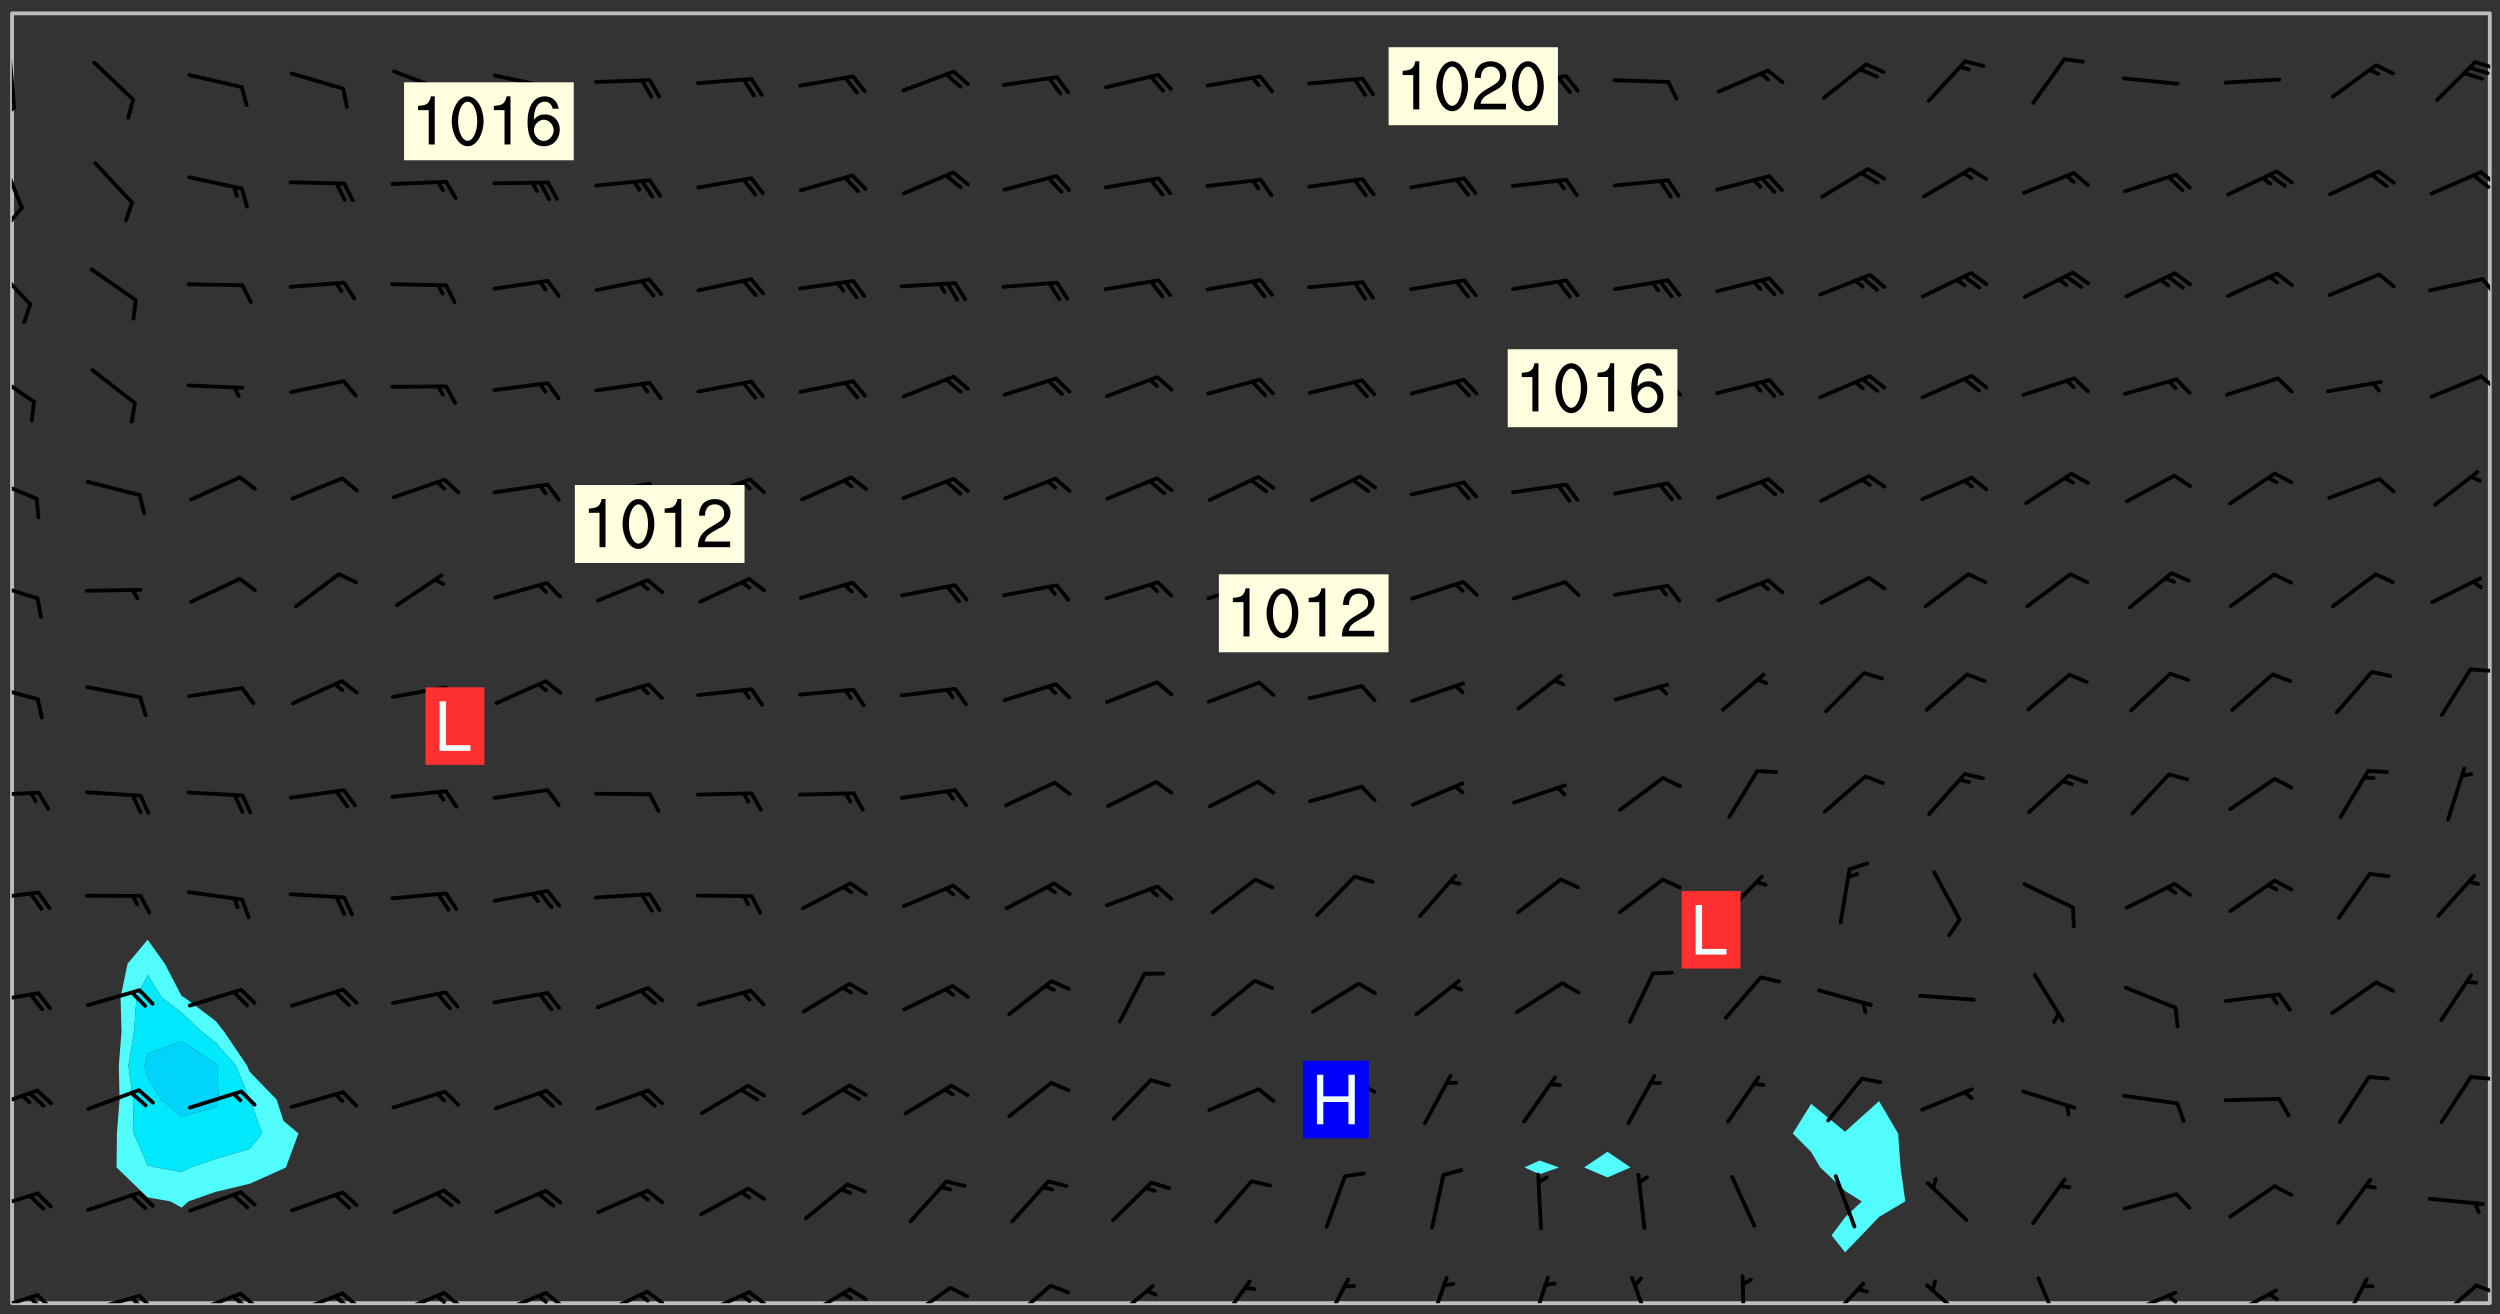 <svg xmlns="http://www.w3.org/2000/svg" role="img" xmlns:xlink="http://www.w3.org/1999/xlink" viewBox="142.45 309.95 326.84 171.84"><rect x="142.45" y="309.95" width="326.84" height="171.84" fill="#333333" stroke="none"/><defs><clipPath id="a"><path d="M144 311.672h1v168.656h-1zm0 0"/></clipPath><clipPath id="b"><path d="M144 311.672h324v168.656H144zm0 0"/></clipPath><clipPath id="c"><path d="M467 311.672h1v168.656h-1zm0 0"/></clipPath><clipPath id="d"><path d="M144 479h4v1.328h-4zm0 0"/></clipPath><clipPath id="e"><path d="M147 479h3v1.328h-3zm0 0"/></clipPath><clipPath id="f"><path d="M146 479h3v1.328h-3zm0 0"/></clipPath><clipPath id="g"><path d="M153 479h8v1.328h-8zm0 0"/></clipPath><clipPath id="h"><path d="M160 479h3v1.328h-3zm0 0"/></clipPath><clipPath id="i"><path d="M159 479h3v1.328h-3zm0 0"/></clipPath><clipPath id="j"><path d="M167 478h8v2.328h-8zm0 0"/></clipPath><clipPath id="k"><path d="M173 478h4v2.328h-4zm0 0"/></clipPath><clipPath id="l"><path d="M172 479h4v1.328h-4zm0 0"/></clipPath><clipPath id="m"><path d="M180 478h8v2.328h-8zm0 0"/></clipPath><clipPath id="n"><path d="M186 478h4v2.328h-4zm0 0"/></clipPath><clipPath id="o"><path d="M186 479h3v1.328h-3zm0 0"/></clipPath><clipPath id="p"><path d="M193 478h8v2.328h-8zm0 0"/></clipPath><clipPath id="q"><path d="M200 478h3v2.328h-3zm0 0"/></clipPath><clipPath id="r"><path d="M199 479h2v1.328h-2zm0 0"/></clipPath><clipPath id="s"><path d="M207 478h8v2.328h-8zm0 0"/></clipPath><clipPath id="t"><path d="M213 478h3v2.328h-3zm0 0"/></clipPath><clipPath id="u"><path d="M212 479h3v1.328h-3zm0 0"/></clipPath><clipPath id="v"><path d="M220 478h8v2.328h-8zm0 0"/></clipPath><clipPath id="w"><path d="M226 478h4v2.328h-4zm0 0"/></clipPath><clipPath id="x"><path d="M225 479h3v1.328h-3zm0 0"/></clipPath><clipPath id="y"><path d="M233 478h8v2.328h-8zm0 0"/></clipPath><clipPath id="z"><path d="M240 478h3v2.328h-3zm0 0"/></clipPath><clipPath id="A"><path d="M239 479h2v1.328h-2zm0 0"/></clipPath><clipPath id="B"><path d="M247 478h7v2.328h-7zm0 0"/></clipPath><clipPath id="C"><path d="M253 478h3v2.328h-3zm0 0"/></clipPath><clipPath id="D"><path d="M260 478h7v2.328h-7zm0 0"/></clipPath><clipPath id="E"><path d="M274 477h7v3.328h-7zm0 0"/></clipPath><clipPath id="F"><path d="M287 477h7v3.328h-7zm0 0"/></clipPath><clipPath id="G"><path d="M301 477h6v3.328h-6zm0 0"/></clipPath><clipPath id="H"><path d="M315 476h4v4.328h-4zm0 0"/></clipPath><clipPath id="I"><path d="M328 476h4v4.328h-4zm0 0"/></clipPath><clipPath id="J"><path d="M342 476h4v4.328h-4zm0 0"/></clipPath><clipPath id="K"><path d="M355 476h4v4.328h-4zm0 0"/></clipPath><clipPath id="L"><path d="M370 476h1v4.328h-1zm0 0"/></clipPath><clipPath id="M"><path d="M381 477h6v3.328h-6zm0 0"/></clipPath><clipPath id="N"><path d="M394 477h6v3.328h-6zm0 0"/></clipPath><clipPath id="O"><path d="M408 476h4v4.328h-4zm0 0"/></clipPath><clipPath id="P"><path d="M420 478h8v2.328h-8zm0 0"/></clipPath><clipPath id="Q"><path d="M425 479h3v1.328h-3zm0 0"/></clipPath><clipPath id="R"><path d="M433 478h8v2.328h-8zm0 0"/></clipPath><clipPath id="S"><path d="M438 478h3v2.328h-3zm0 0"/></clipPath><clipPath id="T"><path d="M448 476h5v4.328h-5zm0 0"/></clipPath><clipPath id="U"><path d="M460 477h7v3.328h-7zm0 0"/></clipPath><clipPath id="V"><path d="M465 477h3v3h-3zm0 0"/></clipPath><clipPath id="W"><path d="M144 465h4v4h-4zm0 0"/></clipPath><clipPath id="X"><path d="M144 452h4v4h-4zm0 0"/></clipPath><clipPath id="Y"><path d="M465 450h3v2h-3zm0 0"/></clipPath><clipPath id="Z"><path d="M144 439h4v3h-4zm0 0"/></clipPath><clipPath id="aa"><path d="M144 426h4v2h-4zm0 0"/></clipPath><clipPath id="ab"><path d="M144 413h4v2h-4zm0 0"/></clipPath><clipPath id="ac"><path d="M144 399h4v3h-4zm0 0"/></clipPath><clipPath id="ad"><path d="M465 397h3v1h-3zm0 0"/></clipPath><clipPath id="ae"><path d="M144 385h4v4h-4zm0 0"/></clipPath><clipPath id="af"><path d="M144 372h4v4h-4zm0 0"/></clipPath><clipPath id="ag"><path d="M144 358h4v5h-4zm0 0"/></clipPath><clipPath id="ah"><path d="M466 358h2v3h-2zm0 0"/></clipPath><clipPath id="ai"><path d="M144 344h3v6h-3zm0 0"/></clipPath><clipPath id="aj"><path d="M466 346h2v3h-2zm0 0"/></clipPath><clipPath id="ak"><path d="M144 330h2v8h-2zm0 0"/></clipPath><clipPath id="al"><path d="M144 336h2v4h-2zm0 0"/></clipPath><clipPath id="am"><path d="M466 332h2v3h-2zm0 0"/></clipPath><clipPath id="an"><path d="M465 332h3v3h-3zm0 0"/></clipPath><clipPath id="ao"><path d="M144 316h1v9h-1zm0 0"/></clipPath><clipPath id="ap"><path d="M144 323h1v3h-1zm0 0"/></clipPath><clipPath id="aq"><path d="M465 317h3v3h-3zm0 0"/></clipPath><g id="ar" clip-path="url(#clip1)"><path fill="#fff" fill-opacity="0" fill-rule="evenodd" d="M0 0h1000v1000H0zm0 0"/><path fill="#d3d3d3" fill-opacity="0" fill-rule="evenodd" d="M162.152 355.867l-.234.293.059.234.117.172.176.234.293.348.113.059.117-.172.059-.234.176-.176.465-.176h.699l.234.293.289.816.059.176.176.23.352.234.699.699.172.176.234.348.234.41.289.582.41.465.23.234.234.176.117.23.176.293.172 1.164v.234l.059.289.059.117.117.117.348.41.117.172.176.176.176.234.117.172.172.352.059.234.234.406.234-.059-.176.176-.059.93h-.582l-.234-.113-.348.113-.117.117-.059.293-.059.176-.117.172-.465.293-.059.234-.059.113v.645l.059.172v.41l.059.059v.406l.059.406.117.176.059.059.23.641-.059.293v.699l-.059.582v.234l-.059.23-.055.352v1.922l.055.117h.426l-.367.117-.023.352.891 1.168 1.742.539 1.34.359v.539l.09.809.535.715 1.52.27.891-.086.09 1.164.535.18 1.16-.18 2.055-.984 1.16-.363 1.879-.176 1.695-.18-.18.719-1.516.086-1.25.09-.805.27-1.074.809.27.719.535.898-.18.625-.266.809.266 1.078.625.898.805.18 1.25-.18-.266.723.098.504.055.293v.172l.059.293v.406l.176.117.352.117h.406l.293-.176.113-.117.059-.117.117-.23.059-.176.352-.465.23-.176.176-.059.176.059.059.176.117.988.055.469.059.172.117.234.176.059.816.059h.289l.117.234.059.406.059.352v1.105l.117.293.117.348.289.699.176.352.582.754.352.176.172.059.469.234.641.465.348.234.293.176.293.055.23.062.816.348.293.176.113.172.352.352.117.176.523.641v.289l.059.352v.348l.059.352.059.289.117.059.172.059h.176l.582.234.176.117.176.289.176.234.113.234.293.23.117.117v.41l.059.055.289.234.234.117.059.117.117.172.059.117.23.234.059.176.234.059.117.059-.117.113-.059.117v.117l-.117.293-.117.289v.582l.176.117.117.059.059.117.117.117.113.059.176.348.059.352.059.406v.176l-.059.176-.117.699v.172l.117.176.293.293h.406l.176.117.117.172.117.293v.234h-.527l-.23-.234h-.234l-.176.059-.059.699.059.348.117.176.176.41.117.23.289.469.176.055h.523l.234.059.758.641.059.293v.234l.059.059.23.348v.352l-.117.172v.293l.293.289.293.176.172.059.293.176.293.117.582.406.289.234.293.176.219.16.016.012.23.176.641.523.176.234.117.176.176.176.113.172v.641l.117.176.469.117.582.117.234.059.23.113.293.117.113.059.586.352.289.172.176.062.176.055.176.059.699.352.289.176.234.055.289.176.234.117.641.406.293.117.172.059.234.059.41.059.23.059.234.117.059.172-.41.176.469.059.059.293.113.234.176.055.234.059.176.059.406.117.641.234.117.172.059.234v.176l-.059.117-.059.406.234.234.117.059.348.117.641.23.176.117.289.117.176.176.234.465.582 1.105.176.176.348.176.176.117.352.117 1.047.523.234.059.465.113.293.059.465.176.758.582.234.234.348.465.176.176.289.234.816.699.293.176.289.289.293.176.293.289.695.641.176.176.293.234.289.234.469.289.641.582.348.234.234.293.348.348.352.465.934.992.348.406.117.176.234.059.113.117.645.176.23.113.234.059.293.176.23.117.934.699.406.406.234.176.406.176.234.117.816.348.348.234.234.117.293.289.23.117.758.352.352.172.23.059.293.117.234.059.871.176h.816l.469.23.172.059.875.699.465.117.293.059.176.059.23.059.469.059.348.059.352.059.406.059h.293l.172.059v.23l.176.176h.293l.348.059.352.059.699.117h.641l.465-.234.293-.176.172-.117.41-.172.289-.176.934-.465.469-.293.523-.293.465-.172.465-.176 1.051-.465.289-.117.41-.117.289-.117.527-.176 1.516-.699.582-.348.289-.059.293-.059.348-.117.875-.23.352-.117h.113l.234-.059.875-.234.234-.059h.812l.352-.059.816-.117.172-.059.352-.055.293-.059.23-.059.816-.176.176-.059h.348l.234-.059.465-.117.758-.172.234-.059h.348l.41-.117.289-.059 1.285-.059h.289l.41-.059.23-.059h.176l.875-.117h.406l.41-.117h.348l.352-.113.871-.059h1.75l1.047.289.41.117.289.117.352.117.289.117 1.051.172.289.059h.293l.293.059.172.059.41.059.172.059.117.059h.117l.117.059.352.059h.113l.41.066 1.922.395 1.926.395 1.52.449 1.695.719 2.145.805 1.605-.719 1.43-.805 1.16-1.078 1.25-.449 3.035-.719 1.875-.359 2.145-1.348 2.234-1.254 2.5-1.258 1.695-.449 1.785-.18 1.16-.27.625.539 1.34-.27.715-.988.984-1.344.445-.18.805-.359 1.875-.539 1.785-.449 1.25-.27 1.16-.09 1.699-.09 1.961-.27 1.25-.09h.539l.625-.09h.891l2.145-.18 2.41-.18 2.59-.09 1.695.18 1.609.09 1.43.359 1.16.719 1.875.988 1.16 1.527.266.715.629.09.355.898.535.539.535 1.527 1.074.359h.535l-.805.535.09 1.707.715 2.695.891.805.895.988.715 1.258 1.785.539 1.52-.18.355 1.344 1.609-.805.98-.539.27.27.316-.215.219-.145.801.449.449-.359h.355l.535-.27.539-.719.535-.27.625-.988 1.16.449.84.371 1.395.617 1.695-.18h1.605l1.785.09.18-1.707.535-1.344.805.27.492.848.402.406-.09.539v.359l.715.449.711-.27h1.43l.359.988.445 1.258.715 1.344 1.25.629 1.695.629.715-.18.18-.539.98-.09.449.359.086 1.258-.266.629-.535.18v.539l.715.984.266.539.984.988.801 1.078-.266.359-.09.898-.625 2.332-.355 2.066-.09 1.793-.18.719-.09.539v1.438l-.98 1.883-.359 1.707-.535.898-.805 1.168-.266.539 2.055 1.254.086.359-.355.539-.09-.18v.809l.09 1.438-.445.715-1.074.094-.266.715.535.898.805.719 1.16.809 1.34.27.445.359-.355.449-1.789-.09-1.25-.449-.715-.719-.625-.09-.176 3.59-.188 1.309h89.359V311.703h-55.27v49.082l.762.125 3.289.543 2.023 2.836v2.754l2.352.332 2.348.332h4.051l-1.379 4.16-2.023.707-2.023.703-.543.344-2.594 1.617-.188.117-2.023-2.078-.73-2.742-2.672-2.078-1.375-3.5-.066-.082-1.957-2.672 2.75-1.418v-49.082H294.422v91.414l.117.031.133.012.074.074.105.047.09.059.086.059.09.059.297.297.059.09.031.117.027.117.016.137-.031.117-.059.09-.059.086-.043.105-.047.102-.027.121v.145l.176.27.148.148.074.086.074.074.043.105.062.09.059.086.043.105.059.09.047.102.043.105.059.086.117.18.074.074.062.086.059.09.043.105.059.09.059.086.062.09.059.09.043.102.117.18.074.074.059.086.074.074.09.059.105.047h.148l.133-.016.133.016.102-.047.074-.074.047-.102-.016-.133v-.148l-.047-.105-.027-.117-.047-.102-.027-.121-.043-.102-.062-.09-.043-.102-.043-.105-.031-.117-.016-.133-.012-.137.086-.059.059-.086.121-.031.043.105.016.133v.117l.059.102.059.09.09.059.148.148.059.09.043.105-.012.102.086.059.105.047.086.059.09.059.074.074-.117.027-.105.047-.086.059-.074.074-.059.09-.062.086-.027.121-.047.102-.043.105-.031.117-.012.133-.016.133v.148l.027.117.047.105.043.102.059.09.074.074.09.059.074.074.09.059.059.09.043.105.047.102.117.031.133.016h.148l.117-.031.105.043.043.105.047.102.027.121L299.5 410l.027.117.031.121.027.117.105.043.102.047.133-.016.148.148.062.086.074.074.07.074.09.062.105.043.102.043.117.031.137.016.117-.031.074-.074.027-.117-.012-.133-.031-.121-.027-.117.043-.105h.117l.09.062.117.027h.148l.133.016h.148l.133.016.133-.016h.148l.133-.016.133-.012.137.012.117-.027.133-.016.191-.059-.059.176-.016.133-.027.121-.016.133-.059.086-.133.016-.105.047-.105.043-.117.031-.117.027-.266.031h-.148l-.133.016-.074.074.059.086.148.148.117.18.074.07.09.062.09.059.086.059.09.059.102.043.105.062.105.043.086.059.105.047.102.043.18.117.059.09-.043.102-.047.105.016.133.223.223.059.09.043.102.031.121.043.102.016.133.031.117.012.137.031.117.148.148.102.043.105.043.117.031.133.016.137.016h.117l.117-.031.09-.059.043-.105.047-.102.043-.105.031-.117.012-.133v-.148l-.012-.133-.016-.133-.031-.117-.043-.105-.047-.105-.043-.102-.043-.105-.016-.133.016-.133.027-.117.031-.117.027-.121.047-.102.09-.059.086-.062.074-.074.09-.059.223-.223.059-.086.074-.074.117-.18.059-.086v-.148l-.074-.074-.102-.047-.105-.043-.102-.043-.059-.09-.047-.105-.027-.117.09-.059.117-.031.102-.043.18-.117.148-.148.012-.133-.012-.105-.09-.059-.133.016h-.148l-.133.016-.133-.016-.121-.031-.086-.059-.074-.074-.059-.09-.062-.086-.117-.18-.059-.086.031-.121.086-.059.121-.031.059-.086v-.121l-.031-.117-.059-.09-.059-.086-.047-.105-.027-.117-.016-.133.059-.09.074-.074.09-.059.117-.18.074-.074.059-.086.148-.148.121-.031.133-.016.133.016.074.074.043.105.016.133-.031.117-.117.031-.133.012-.148.148-.043.105-.047.102-.027.121-.031.117v.148l.031.117.043.105.059.09.074.07.074.074.117.031.121.027.117-.027.133-.016h.117l.09.059.074.074.047.105.059.086.102.047.133.016.105.043.086.059-.012.105-.074.074-.18.117-.059.09-.09.059-.07.074-.074.074-.062.09-.027.117-.016.133.016.133-.016.133v.148l.016.133.027.117.031.121.074.074.09.059.086.059.09.059.117.031v.086l-.102.047-.09.059-.266.031-.117.027h-.148l-.105.043-.102.047-.059.09-.062.234-.012.133-.031.121-.016.133v.293l-.012.133.012.137.016.133.133.016.133.012.121.031.086.059.074.074.047.105.043.102.016.133v.445l-.016.133v.445l.031.266.027.117.016.133.031.117.086.211.031.266v.148l-.031.117-.027.117-.031.121-.027.117-.031.117-.031.121-.012.133-.016.133.09.059.117-.031.102.016.047.105-.031.266v.441l-.043.105-.047.105-.043.102-.043.105-.059.086-.031.121-.043.117-.031.117-.016.133.016.133.059.09.105.047.086.059.059.086-.012.137-.031.117-.043.102v.445l-.016.133v.148l-.031.117-.043.105-.027.117-.047.105-.043.102-.031.121-.027.117-.031.133-.031.117-.027.117-.043.105-.031.117-.031.121-.012.133-.016.133v.297l.027.117v.148l.047.398.027.117.059.09.121.031h.148l.133-.016.059.09v.117l-.059.09-.09.059-.102.043-.105.047-.09.059-.086.059-.137.016-.117-.031-.133-.016-.102.047-.062.086-.012.137-.016.133-.031.117-.027.117-.016.133-.031.121v.297l.016.133.031.117v.148l.012.133v.148l-.027.117-.047.102-.027.121-.031.117-.059.09-.074.074-.102.043-.105.047-.117.027-.121.031-.102-.047.059-.086.105-.047.027-.117.031-.117.027-.121.031-.117v-.148l.016-.133-.031-.117-.043-.105-.105.016-.074.074-.102.043-.09.062-.074.074-.043.102-.016.133-.031.117L304.25 426l-.031.117-.027.117-.031.121-.027.117-.031.117-.043.105-.09.059h-.09l-.117-.031-.031-.086.016-.137-.031-.117v-.148l-.012-.133v-.148l-.062-.234-.027-.121-.043-.102-.047-.105-.059-.086-.059-.09-.043-.105-.062-.086-.148-.148-.07-.074-.105-.047-.105-.043-.102-.043-.297-.297-.09-.074-.086-.059-.105-.043-.09-.062-.086-.059-.105-.043-.09-.059-.086-.062-.074-.07-.105-.047-.086-.059-.105-.043-.09-.062-.102-.043-.105-.043-.086-.059-.105-.047-.105-.043-.102-.047-.09-.059-.102-.043-.105-.043-.09-.062-.117-.027-.133-.016-.133.016H299.75l-.133.016-.117-.031-.09-.059-.074-.074-.09-.059-.102-.047h-.148l-.121-.027-.102-.043-.074-.074-.117-.18-.09-.059-.102-.043-.09-.062-.105-.043-.09-.059-.086-.059-.105-.047-.059-.086-.059-.09-.043-.105-.047-.102-.074-.074-.086-.059-.074-.074-.09-.059-.223-.223-.043-.105-.031-.266.105-.043h.145l.105.043.074.074.09.059.086.059.105.047.09.059.148.148.07.074.148.148.062.086.074.074.086.059.074.074.09.062.09.059.086.059.27.176.102.047.105.043.102.043.047-.074.059-.086.074-.074.07-.074.105.043.074.074.059.09.043.102.047.105.043.105.121.027.117-.027.074-.09.043-.105.059-.09.074-.074.105-.043.117-.027.133.012.09.059.148.148.059.09.043.105.047.102.043.105.043.102.105.047.105.043.133.016.086-.059.059-.09.074-.074.105-.043.117.027.105.047.102.043.105.043.102.047.18.117v.117l-.016.133.016.133.016.137.059.086.102.047.121.027.117.031h.148l.117-.031.059-.09.18-.117.059-.09.074-.074.059-.086.117-.18.18-.117.117.031.09.059.043.074-.016.133v.117l.09.059h.148l.133-.016.133-.012.266-.031.105-.043.117-.031.121-.027.074-.074.07-.074.062-.09-.016-.105-.047-.102-.102-.043-.105-.016-.117.027-.266.031h-.148l-.074-.074-.09-.059-.117-.031-.117-.027-.133-.016h-.148l-.133.016h-.297l-.105-.047-.148-.148-.043-.102-.059-.09.223-.223.086-.059.105-.043.117-.031.133-.016.133.016.137.016.102.043.133-.012.09-.062.102-.043.062-.09-.047-.102-.09-.059-.117-.031-.102-.043-.059-.09-.062-.09v-.117l.016-.133.105-.047.074-.07v-.121l-.09-.059-.031-.117.09-.059.074-.074.043-.105.059-.09.047-.102.016-.133v-.148l-.047-.105-.043-.102-.09-.059-.133-.016-.102-.043-.137-.016-.117-.031h-.445l-.133-.016-.133-.012-.133-.016-.117-.031h-.148l-.133-.016-.133-.012-.266-.031-.121-.043-.086-.059-.074-.074v-.148l.012-.133.105-.047.102-.043.133-.016h.152l.133-.016h.293l.121.031.102.043.09.059.234.062.121-.047.09-.059.102-.043.133-.016.105.043.102.047.133.012.121-.027h.145l.121-.031.117-.027.105-.047.074-.074.086-.059.148-.148.059-.086.047-.105.027-.117.016-.105-.102-.043-.09-.059-.117-.031-.105-.043-.09-.062-.074-.086-.074-.074-.102-.043-.105-.047-.102-.043-.059-.09-.047-.102-.086-.211-.062-.086-.059-.09-.074-.074-.086-.059h-.27l-.117.031-.09.059-.102.043-.133.016-.105-.016-.027-.117-.062-.09-.117-.031-.102-.043-.148-.148-.031-.117-.016-.105.074-.074.18-.117.117-.027.117-.031.137.016.102.043.105.043.102.047.105.043.117.031.133.016.117.027.133.016.105-.016.09-.059-.074-.074-.105-.043-.074-.074-.074-.09-.148-.148-.086-.059-.09-.059-.074-.074-.09-.059-.102-.047-.121-.027-.102-.047-.105-.043-.117-.031-.102-.043-.121-.031h-.148l-.117.031-.105.043-.086.062-.18.117-.086.059-.09.059-.105.047-.086.059-.105.043-.102.043-.105.047-.074.074-.059.09-.059.086-.047.105-.059.086-.074.074-.133-.012-.117-.031h-.117l-.074.074-.09.059-.074.074-.09.059-.086.059-.105.047-.102.043-.137.016-.102-.043-.148-.148-.105-.047h-.086l-.105.047-.102.043-.121.031-.117-.031-.074-.074v-.117l.031-.121.074-.07.059-.09.074-.074.117-.031.105-.043h.293l.133-.016.137-.016.102-.043.09-.059.102-.047.09-.059.133-.012.09.059.133.012.09-.059.086-.059.105-.043.09-.059.086-.062.09-.059.148-.148.059-.086.059-.09.105-.043.133-.016.117.027.121.031.059-.059.059-.09.031-.266.027-.117.105.012.133.016.102-.043.09-.059.059-.09.074-.074.059-.09.047-.102.012-.133-.012-.133-.047-.105-.148-.148-.059-.09-.059-.086-.043-.105v-.445l.016-.133v-.148l.012-.133-.059-.059-.09.059-.102-.043-.18-.117-.086-.059-.062-.09-.059-.09-.074-.074-.086-.059-.121.031-.102.012-.105.047-.086.059-.105.043-.148.148-.09.059-.086.059-.09.062-.105.043-.133.016v-.121l.105-.043.117-.031.074-.07.043-.105v-.148l-.027-.117-.148-.148-.133-.016h-.148l-.117.031-.105.043-.102.043-.09.062-.117.027-.074-.074.012-.133-.043-.102-.043-.105-.09-.059-.117.027-.121.031-.117.031-.102.043-.121.031-.102.043-.105.043-.09.059-.102.016v-.117l.016-.133-.059-.09-.074.043-.148.148-.059.09-.074.074-.047.105-.043.102-.074.074-.059.09-.074.074-.059.086-.074.074-.09.062-.074.07-.074.074-.102.016-.133.016-.105-.043v-.121l.148-.148.043-.102.059-.09.047-.102.043-.105.059-.09.031-.117.043-.102.031-.121.027-.117.047-.105.043-.102.043-.105.074-.07.09-.062.09-.059.102-.043h.297l.266-.031.105-.043-.074-.074-.117-.031-.105-.043-.09-.059-.102-.047-.09-.059-.102-.043-.105-.043-.09-.062-.086-.059-.105-.043-.102-.043-.121-.031-.117-.031-.102-.043L297.5 410.25l-.102-.043-.09-.059-.043-.105-.016-.133.102-.043.133-.016.137.016.133-.016.102-.043.059-.09.016-.105-.09-.059-.074-.074-.102-.043-.09-.059-.148-.148-.043-.105-.016-.133v-.293l-.059-.09-.09-.059-.074-.074-.043-.105-.031-.117-.059-.09-.074-.074-.117-.027-.074-.074-.09-.059-.09-.062-.086-.059-.074-.074-.059-.086-.047-.105-.086-.059-.148-.148-.195-.059-.133.016-.102.043-.074.074-.047.102-.043.105-.059.09-.059.086-.297.297-.09.059h-.086l-.062-.086-.043-.105.031-.117.059-.09.027-.117-.012-.133-.09-.062-.105.047-.117.027-.117.031-.27.176-.102.047-.117.027-.105.047-.09.059-.102.043-.059-.086-.047-.105.016-.133.047-.105.07-.074.074-.07.059-.09v-.148l-.043-.105h-.238l-.102.047-.031.117-.027.117-.031.121-.074.043-.133.016-.074-.047-.043-.102-.043-.105-.047-.102-.043-.105-.121.031-.102.043-.133.016-.117.031-.105.043-.09.059-.102.047-.121.027-.133.016-.102-.043-.059-.09-.047-.105-.043-.102-.043-.105v-.117l.059-.09.086-.059.18-.117.102-.047.105-.043.105-.059.102-.043.09-.062.102-.043.105-.059.102-.047.09-.059.105-.043.102-.043.09-.062.102-.043.137-.016.117.031.102.043.121.031.102.043.105.047.102.043.105.043.102.047.105.043.102.043.105.047.086.059.105.043.117.031.105.043.102.047.09.059.105.043.102.043.105.047.117.027.102.047.121.027h.148l.086-.059.016-.102.059-.09-.027-.117-.074-.074-.117-.18-.074-.074-.09-.074-.18-.117-.086-.059-.105-.043-.102-.047-.27-.176-.059-.09-.074-.074-.059-.09-.043-.102-.031-.117-.016-.137v-.562l-.012-.133-.016-.133-.031-.117-.016-.133-.012-.133-.031-.121-.223-.223-.059-.086-.016-.105.031-.117.133-.016v-91.414H172.992v1.453l-.059.234-.352 1.051-.172.523-.117.348-.176.41-.117.172-.234.293-.23.059h-.352l-.117.059-.23.406v.293l.117.176.23.23.117.234.641.758.293.465.176.234.23.352.234.348.641.816.176.465.172.41.117.695.176.469.117 1.398.059.465v.875l.117 1.047v4.781l-.059.465-.352 1.281-.176.523-.113.41-.352.93L172.934 336l-.234.582-.117.176-.172.348-.176.406-.352.816-.059.293-.113.293-.117.289-.059.176-.117.875-.059.406-.059.117-.059.176-.059.172-.23.527-.117.172v.234l-.117.234-.059.172-.176.586v.289l-.059.176v.293l-.059.113-.059.527v.172l-.055.234v2.621l-.176.816-.117.176-.176.234-.117.172-.113.234-.586.934-.23.289-.293.465-.176.234-.289.352-.352.699-.113.23-.176.41-.176.23-.406.527-.816.699-.293.172-.289.234-.176.117-.176.176-.523.406-.527.176-.172.176-.234.055-.641.176h-.758m12.211 31.023l-1.074.449.359.895 1.25-.715.445-.539-.98-.09"/><path fill="#d3d3d3" fill-opacity="0" fill-rule="evenodd" d="M201.508 416.598h-.895l.449.629.98.359.805-.09.445-.988-.176.09-.715-.355-.895.355m154.621 59.07l-.059-.523v-.293l.113-.293.059-.23.469-.469h.113l.117-.113.117-.059h.176l.234-.059h.348l.234.059.117.059.23.172.059.176.117.582v.293l-.117.176-.172.289-.176.176-.527.523-.23.234-.117.059h-.176l-.117-.059-.406-.293-.176-.117-.117-.059-.059-.113-.055-.117m6.641-10.957l-.059-.172v-1.109l.059-.172.176-.059.172-.059h.176l.234-.059.117.059.059.699-.059.172-.117.176-.117.059-.234.523-.113.059h-.234l-.059-.117m9.613-14.391l-.117-.176v-.699l.293-.875.117-.172.176-.352.113-.23.117-.293.352-.758.117-.23.172-.234h.176l.117-.059h.641l.117.059.234.234.172.113.352.293.117.117.113.176v.113l.117.059.117.117v.699l-.059.176v.23l-.059.176-.348 1.051-.117.23-.117.234-.117.059-.23.234-.641.289h-.875l-.41-.117-.641-.465"/><path fill="none" stroke="#bebebe" stroke-linecap="round" stroke-linejoin="round" stroke-miterlimit="10" stroke-width=".5" d="M467.957 311.695H144.027v168.625h323.93v-168.625"/><g clip-path="url(#a)"><path fill="#fff" fill-opacity="0" fill-rule="evenodd" d="M144 475.891v4.438h.004H144V311.672h.004H144v164.219"/></g><g clip-path="url(#b)"><path fill="#fff" fill-opacity="0" fill-rule="evenodd" d="M144.004 480.328V311.672h17.75v121.137l-2.629 3.137-.918 4.438.129 4.438-.355 4.441.098 4.438-.344 4.438-.047 4.438 4.066 3.922 2.973.52 1.465.816.91-.816 3.527-1.242 4.438-1.051 4.441-1.984.324-.164 1.641-4.438-1.965-1.652-.898-2.785-3.543-3.66-.316-.777-3.004-4.441-1.117-1.402-4.031-3.035-.406-.215L164 435.945l-2.246-3.137V311.672h181.973v149.996l-1.98.906 1.98.891 2.547-.891-2.547-.906v-149.996h8.875v148.852l-3.059 2.051 3.059 1.309 3.027-1.309-3.027-2.051V311.672h35.508v142.234l-4.438 3.996-4.438-3.641-2.406 3.875 2.406 2.422 1.184 2.016 3.254 3.082 2.184 1.359-2.184 2.074-1.766 2.363 1.766 2.215 2.137-2.215 2.301-2.41 3.426-2.027-.613-4.441-.32-4.438-2.492-4.23V311.672h79.887v168.656H144.004"/></g><path fill="#50fcfc" fill-rule="evenodd" d="M161.754 466.496l-4.066-3.922.047-4.438.344-4.438-.098-4.438.355-4.441-.129-4.438.918-4.438 2.629-3.137v4.59l-1.461 2.984-.316 4.438-.734 4.441.59 4.438.098 4.438 1.824 4.176 1.16.262 3.277.602 1.227-.602 3.211-1.113 4.438-1.289 1.641-2.035-1.555-4.438-.086-.086-1.777-4.352-2.66-3.031-1.812-1.41-2.625-2.48-2.574-1.957-1.863-2.984v-4.59L164 435.945l2.191 4.223.406.215 4.031 3.035 1.117 1.402 3.004 4.441.316.777 3.543 3.66.898 2.785 1.965 1.652-1.641 4.438-.324.164-4.441 1.984-4.438 1.051-3.527 1.242-.91.816-1.465-.816-2.973-.52"/><path fill="#00e8fc" fill-rule="evenodd" d="M159.832 453.699l-.59-4.438.734-4.441.316-4.438 1.461-2.984 1.863 2.984 2.574 1.957v3.715l-4.438 1.633-.406 1.574.406 1.594 1.742 2.844 2.695 2.207 4.438-1.172.387-1.035-.156-4.438L170.629 449l-4.438-2.945v-3.715l2.625 2.48 1.812 1.41 2.66 3.031 1.777 4.352.086.086 1.555 4.438-1.641 2.035-4.438 1.289-3.211 1.113-1.227.602-3.277-.602-1.16-.262-1.824-4.176-.098-4.438"/><path fill="#00d4fc" fill-rule="evenodd" d="M161.754 450.855l-.406-1.594.406-1.574 4.438-1.633L170.629 449l.23.262.156 4.438-.387 1.035-4.438 1.172-2.695-2.207-1.742-2.844"/><path fill="#50fcfc" fill-rule="evenodd" d="M343.727 463.465l-1.98-.891 1.98-.906 2.547.906-2.547.891m8.875.418l-3.059-1.309 3.059-2.051 3.027 2.051-3.027 1.309m26.633-3.324l-2.406-2.422 2.406-3.875 4.438 3.641 4.438-3.996 2.492 4.23.32 4.438.613 4.441-3.426 2.027-2.301 2.41-2.137 2.215-1.766-2.215 1.766-2.363 2.184-2.074-2.184-1.359-3.254-3.082-1.184-2.016"/><g clip-path="url(#c)"><path fill="#fff" fill-opacity="0" fill-rule="evenodd" d="M467.996 480.328H468V311.672h-.004H468v168.656h-.004"/></g><g clip-path="url(#d)"><path fill="none" stroke="#000" stroke-linecap="round" stroke-linejoin="round" stroke-miterlimit="10" stroke-width=".5" d="M147.352 479.27l-6.703 2.117"/></g><g clip-path="url(#e)"><path fill="none" stroke="#000" stroke-linecap="round" stroke-linejoin="round" stroke-miterlimit="10" stroke-width=".5" d="M147.352 479.27l1.75 1.719"/></g><g clip-path="url(#f)"><path fill="none" stroke="#000" stroke-linecap="round" stroke-linejoin="round" stroke-miterlimit="10" stroke-width=".5" d="M146.375 479.578l1.75 1.719"/></g><g clip-path="url(#g)"><path fill="none" stroke="#000" stroke-linecap="round" stroke-linejoin="round" stroke-miterlimit="10" stroke-width=".5" d="M160.691 479.359l-6.754 1.938"/></g><g clip-path="url(#h)"><path fill="none" stroke="#000" stroke-linecap="round" stroke-linejoin="round" stroke-miterlimit="10" stroke-width=".5" d="M160.691 479.359l1.707 1.766"/></g><g clip-path="url(#i)"><path fill="none" stroke="#000" stroke-linecap="round" stroke-linejoin="round" stroke-miterlimit="10" stroke-width=".5" d="M159.711 479.641l1.703 1.766"/></g><g clip-path="url(#j)"><path fill="none" stroke="#000" stroke-linecap="round" stroke-linejoin="round" stroke-miterlimit="10" stroke-width=".5" d="M173.914 479.078l-6.566 2.5"/></g><g clip-path="url(#k)"><path fill="none" stroke="#000" stroke-linecap="round" stroke-linejoin="round" stroke-miterlimit="10" stroke-width=".5" d="M173.914 479.078l1.848 1.613"/></g><g clip-path="url(#l)"><path fill="none" stroke="#000" stroke-linecap="round" stroke-linejoin="round" stroke-miterlimit="10" stroke-width=".5" d="M172.957 479.441l1.848 1.617"/></g><g clip-path="url(#m)"><path fill="none" stroke="#000" stroke-linecap="round" stroke-linejoin="round" stroke-miterlimit="10" stroke-width=".5" d="M187.215 479.047l-6.539 2.566"/></g><g clip-path="url(#n)"><path fill="none" stroke="#000" stroke-linecap="round" stroke-linejoin="round" stroke-miterlimit="10" stroke-width=".5" d="M187.215 479.047l1.863 1.598"/></g><g clip-path="url(#o)"><path fill="none" stroke="#000" stroke-linecap="round" stroke-linejoin="round" stroke-miterlimit="10" stroke-width=".5" d="M186.266 479.418l1.863 1.598"/></g><g clip-path="url(#p)"><path fill="none" stroke="#000" stroke-linecap="round" stroke-linejoin="round" stroke-miterlimit="10" stroke-width=".5" d="M200.504 478.98l-6.488 2.695"/></g><g clip-path="url(#q)"><path fill="none" stroke="#000" stroke-linecap="round" stroke-linejoin="round" stroke-miterlimit="10" stroke-width=".5" d="M200.504 478.98l1.895 1.559"/></g><g clip-path="url(#r)"><path fill="none" stroke="#000" stroke-linecap="round" stroke-linejoin="round" stroke-miterlimit="10" stroke-width=".5" d="M199.562 479.375l.945.777"/></g><g clip-path="url(#s)"><path fill="none" stroke="#000" stroke-linecap="round" stroke-linejoin="round" stroke-miterlimit="10" stroke-width=".5" d="M213.82 478.977l-6.488 2.703"/></g><g clip-path="url(#t)"><path fill="none" stroke="#000" stroke-linecap="round" stroke-linejoin="round" stroke-miterlimit="10" stroke-width=".5" d="M213.82 478.977l1.895 1.559"/></g><g clip-path="url(#u)"><path fill="none" stroke="#000" stroke-linecap="round" stroke-linejoin="round" stroke-miterlimit="10" stroke-width=".5" d="M212.875 479.371l.949.777"/></g><g clip-path="url(#v)"><path fill="none" stroke="#000" stroke-linecap="round" stroke-linejoin="round" stroke-miterlimit="10" stroke-width=".5" d="M227.066 478.824l-6.352 3.008"/></g><g clip-path="url(#w)"><path fill="none" stroke="#000" stroke-linecap="round" stroke-linejoin="round" stroke-miterlimit="10" stroke-width=".5" d="M227.066 478.824l1.969 1.465"/></g><g clip-path="url(#x)"><path fill="none" stroke="#000" stroke-linecap="round" stroke-linejoin="round" stroke-miterlimit="10" stroke-width=".5" d="M226.141 479.262l.984.73"/></g><g clip-path="url(#y)"><path fill="none" stroke="#000" stroke-linecap="round" stroke-linejoin="round" stroke-miterlimit="10" stroke-width=".5" d="M240.402 478.871l-6.395 2.914"/></g><g clip-path="url(#z)"><path fill="none" stroke="#000" stroke-linecap="round" stroke-linejoin="round" stroke-miterlimit="10" stroke-width=".5" d="M240.402 478.871l1.945 1.492"/></g><g clip-path="url(#A)"><path fill="none" stroke="#000" stroke-linecap="round" stroke-linejoin="round" stroke-miterlimit="10" stroke-width=".5" d="M239.473 479.297l.973.746"/></g><g clip-path="url(#B)"><path fill="none" stroke="#000" stroke-linecap="round" stroke-linejoin="round" stroke-miterlimit="10" stroke-width=".5" d="M253.535 478.523l-6.031 3.609"/></g><g clip-path="url(#C)"><path fill="none" stroke="#000" stroke-linecap="round" stroke-linejoin="round" stroke-miterlimit="10" stroke-width=".5" d="M253.535 478.523l2.102 1.27"/></g><path fill="none" stroke="#000" stroke-linecap="round" stroke-linejoin="round" stroke-miterlimit="10" stroke-width=".5" d="M252.66 479.051l1.047.633"/><g clip-path="url(#D)"><path fill="none" stroke="#000" stroke-linecap="round" stroke-linejoin="round" stroke-miterlimit="10" stroke-width=".5" d="M266.711 478.312l-5.754 4.035"/></g><path fill="none" stroke="#000" stroke-linecap="round" stroke-linejoin="round" stroke-miterlimit="10" stroke-width=".5" d="M266.711 478.312l2.188 1.113"/><g clip-path="url(#E)"><path fill="none" stroke="#000" stroke-linecap="round" stroke-linejoin="round" stroke-miterlimit="10" stroke-width=".5" d="M279.809 478.031l-5.316 4.598"/></g><path fill="none" stroke="#000" stroke-linecap="round" stroke-linejoin="round" stroke-miterlimit="10" stroke-width=".5" d="M279.809 478.031l2.289.883"/><g clip-path="url(#F)"><path fill="none" stroke="#000" stroke-linecap="round" stroke-linejoin="round" stroke-miterlimit="10" stroke-width=".5" d="M293.168 478.082l-5.402 4.492"/></g><path fill="none" stroke="#000" stroke-linecap="round" stroke-linejoin="round" stroke-miterlimit="10" stroke-width=".5" d="M292.383 478.734l1.133.465"/><g clip-path="url(#G)"><path fill="none" stroke="#000" stroke-linecap="round" stroke-linejoin="round" stroke-miterlimit="10" stroke-width=".5" d="M305.828 477.473l-4.098 5.711"/></g><path fill="none" stroke="#000" stroke-linecap="round" stroke-linejoin="round" stroke-miterlimit="10" stroke-width=".5" d="M305.234 478.305l1.215.164"/><g clip-path="url(#H)"><path fill="none" stroke="#000" stroke-linecap="round" stroke-linejoin="round" stroke-miterlimit="10" stroke-width=".5" d="M318.711 477.207l-3.23 6.242"/></g><path fill="none" stroke="#000" stroke-linecap="round" stroke-linejoin="round" stroke-miterlimit="10" stroke-width=".5" d="M318.238 478.117l1.23-.016"/><g clip-path="url(#I)"><path fill="none" stroke="#000" stroke-linecap="round" stroke-linejoin="round" stroke-miterlimit="10" stroke-width=".5" d="M331.582 477.016l-2.344 6.625"/></g><path fill="none" stroke="#000" stroke-linecap="round" stroke-linejoin="round" stroke-miterlimit="10" stroke-width=".5" d="M331.242 477.98l1.211-.184"/><g clip-path="url(#J)"><path fill="none" stroke="#000" stroke-linecap="round" stroke-linejoin="round" stroke-miterlimit="10" stroke-width=".5" d="M344.812 476.988l-2.176 6.68"/></g><path fill="none" stroke="#000" stroke-linecap="round" stroke-linejoin="round" stroke-miterlimit="10" stroke-width=".5" d="M344.496 477.961l1.211-.215"/><g clip-path="url(#K)"><path fill="none" stroke="#000" stroke-linecap="round" stroke-linejoin="round" stroke-miterlimit="10" stroke-width=".5" d="M355.82 477.035l2.441 6.59"/></g><path fill="none" stroke="#000" stroke-linecap="round" stroke-linejoin="round" stroke-miterlimit="10" stroke-width=".5" d="M356.176 477.992l.816-.914"/><g clip-path="url(#L)"><path fill="none" stroke="#000" stroke-linecap="round" stroke-linejoin="round" stroke-miterlimit="10" stroke-width=".5" d="M370.273 476.816l.168 7.023"/></g><path fill="none" stroke="#000" stroke-linecap="round" stroke-linejoin="round" stroke-miterlimit="10" stroke-width=".5" d="M370.297 477.84l1.07-.602"/><g clip-path="url(#M)"><path fill="none" stroke="#000" stroke-linecap="round" stroke-linejoin="round" stroke-miterlimit="10" stroke-width=".5" d="M386.051 477.746l-4.762 5.168"/></g><path fill="none" stroke="#000" stroke-linecap="round" stroke-linejoin="round" stroke-miterlimit="10" stroke-width=".5" d="M385.359 478.496l1.188.312"/><g clip-path="url(#N)"><path fill="none" stroke="#000" stroke-linecap="round" stroke-linejoin="round" stroke-miterlimit="10" stroke-width=".5" d="M394.371 477.98l5.23 4.695"/></g><path fill="none" stroke="#000" stroke-linecap="round" stroke-linejoin="round" stroke-miterlimit="10" stroke-width=".5" d="M395.133 478.664l.297-1.191"/><g clip-path="url(#O)"><path fill="none" stroke="#000" stroke-linecap="round" stroke-linejoin="round" stroke-miterlimit="10" stroke-width=".5" d="M411.641 483.578l-2.68-6.496"/></g><g clip-path="url(#P)"><path fill="none" stroke="#000" stroke-linecap="round" stroke-linejoin="round" stroke-miterlimit="10" stroke-width=".5" d="M426.848 478.949l-6.465 2.758"/></g><g clip-path="url(#Q)"><path fill="none" stroke="#000" stroke-linecap="round" stroke-linejoin="round" stroke-miterlimit="10" stroke-width=".5" d="M425.906 479.352l.957.77"/></g><g clip-path="url(#R)"><path fill="none" stroke="#000" stroke-linecap="round" stroke-linejoin="round" stroke-miterlimit="10" stroke-width=".5" d="M440.02 478.656l-6.176 3.348"/></g><g clip-path="url(#S)"><path fill="none" stroke="#000" stroke-linecap="round" stroke-linejoin="round" stroke-miterlimit="10" stroke-width=".5" d="M439.121 479.141l1.023.68"/></g><g clip-path="url(#T)"><path fill="none" stroke="#000" stroke-linecap="round" stroke-linejoin="round" stroke-miterlimit="10" stroke-width=".5" d="M451.871 477.215l-3.25 6.23"/></g><path fill="none" stroke="#000" stroke-linecap="round" stroke-linejoin="round" stroke-miterlimit="10" stroke-width=".5" d="M451.398 478.121l1.227-.012"/><g clip-path="url(#U)"><path fill="none" stroke="#000" stroke-linecap="round" stroke-linejoin="round" stroke-miterlimit="10" stroke-width=".5" d="M466.203 478.012l-5.285 4.633"/></g><g clip-path="url(#V)"><path fill="none" stroke="#000" stroke-linecap="round" stroke-linejoin="round" stroke-miterlimit="10" stroke-width=".5" d="M466.203 478.012l2.297.871"/></g><g clip-path="url(#W)"><path fill="none" stroke="#000" stroke-linecap="round" stroke-linejoin="round" stroke-miterlimit="10" stroke-width=".5" d="M147.355 465.969l-6.711 2.09"/></g><path fill="none" stroke="#000" stroke-linecap="round" stroke-linejoin="round" stroke-miterlimit="10" stroke-width=".5" d="M147.355 465.969l1.742 1.723m-2.719-1.418l1.746 1.723m12.523-2.098l-6.664 2.23m6.664-2.23l1.777 1.688m-2.75-1.363l1.781 1.688m12.473-2.102l-6.602 2.41m6.602-2.41l1.824 1.641m-2.785-1.289l1.828 1.641m12.457-1.965l-6.617 2.355m6.617-2.355l1.812 1.656m-2.773-1.312l1.812 1.652m12.367-2.238l-6.426 2.84m6.426-2.84l1.93 1.512m-2.863-1.102l1.93 1.516m12.332-1.895l-6.453 2.777m6.453-2.777l1.918 1.535m-2.855-1.133l1.914 1.535m12.336-1.945l-6.445 2.793m6.445-2.793l1.918 1.531m-2.855-1.125l.961.766m13.156-1.453l-6.172 3.355m6.172-3.355l2.047 1.352m-2.945-.863l1.023.676m12.82-1.715l-5.434 4.457m5.434-4.457l2.266.945m-3.055-.297l1.129.473m12.609-1.504l-4.703 5.223m4.703-5.223l2.379.594m-3.062.164l1.188.297m12.812-1.055l-4.707 5.223m4.707-5.223l2.379.598m-3.062.164l1.188.297m12.969-.906l-5.02 4.918m5.02-4.918l2.34.742m-3.07-.027l1.168.371m12.684-1.27l-4.633 5.285m4.633-5.285l2.391.566m9.809-1.227l-2.402 6.605m2.402-6.605l2.43-.34m10.422.207l-1.477 6.871m1.477-6.871l2.359-.672m10.035.598l.367 7.02m-.312-5.996l1.051-.633m12.004-.371l.777 6.98m-.664-5.965l1.012-.695m11.121-.027l2.914 6.395m10.637-6.492l2.441 6.59m9.551-5.719l5.09 4.848m-4.348-4.141l.328-1.184m16.848.055l-4.117 5.691m3.52-4.863l1.215.168M427 466.07l-6.77 1.887M427 466.07l1.691 1.777m11.141-2.816l-5.801 3.965m5.801-3.965l2.172 1.137m10.34-1.973l-4.195 5.637m3.586-4.816l1.211.184m14.113 2.16l-6.992-.691m5.973.594l.469 1.133"/><g clip-path="url(#X)"><path fill="none" stroke="#000" stroke-linecap="round" stroke-linejoin="round" stroke-miterlimit="10" stroke-width=".5" d="M147.312 452.527l-6.625 2.34"/></g><path fill="none" stroke="#000" stroke-linecap="round" stroke-linejoin="round" stroke-miterlimit="10" stroke-width=".5" d="M147.312 452.527l1.809 1.66m-2.773-1.316l1.809 1.656m-2.77-1.316l.902.828m14.32-1.566l-6.586 2.449m6.586-2.449l1.832 1.629m-2.793-1.27l1.836 1.629m12.5-1.812l-6.707 2.102m6.707-2.102l1.746 1.723m-2.723-1.418l.871.863m13.445-1.086l-6.758 1.934m6.758-1.934l1.703 1.766m-2.688-1.484l.852.883m13.426-1.234l-6.715 2.078m6.715-2.078l1.742 1.727m-2.719-1.426l.871.863m13.383-1.277l-6.637 2.305m6.637-2.305l1.797 1.668m-2.762-1.332l1.797 1.668m12.473-2.031l-6.617 2.359m6.617-2.359l1.812 1.656m-2.773-1.312l1.812 1.652m12.172-2.621L234.188 455.5m6.035-3.605l2.098 1.27m-2.977-.742l2.102 1.27m12.066-1.836l-5.984 3.684m5.984-3.684l2.117 1.242m-2.988-.703l2.117 1.238m12.082-1.754l-6.008 3.641m6.008-3.641l2.109 1.254m-2.984-.727l1.055.629m12.879-1.527l-5.496 4.383m5.496-4.383l2.25.977m10.75-1.32l-4.867 5.07m4.867-5.07l2.359.668m11.758.5l-6.473 2.734m6.473-2.734l1.906 1.547m11.004-2.266l-5.656 4.172m5.656-4.172l2.211 1.062m9.945-2.066l-3.344 6.18m2.859-5.281l1.227.008m12.918-.695l-4.035 5.754m3.449-4.914l1.219.148m12.363-1.188l-3.395 6.156m2.898-5.262l1.227.02m12.883-.727l-3.992 5.781m3.414-4.941l1.219.141m12.891-.82l-4.422 5.461m4.422-5.461l2.406.465m11.949.93l-6.504 2.668m5.559-2.277l.941.781m13.414 1.234l-6.695-2.141m5.723 1.828l.215 1.207m14.203-1.473l-6.957-.984m6.957.984l.84 2.305m12.512-2.879l-7.027.164m7.027-.164l1.203 2.137m10.512-5.004l-3.824 5.895m3.824-5.895l2.441.215m10.875-.211l-3.828 5.891"/><g clip-path="url(#Y)"><path fill="none" stroke="#000" stroke-linecap="round" stroke-linejoin="round" stroke-miterlimit="10" stroke-width=".5" d="M465.477 450.754l2.445.215"/></g><g clip-path="url(#Z)"><path fill="none" stroke="#000" stroke-linecap="round" stroke-linejoin="round" stroke-miterlimit="10" stroke-width=".5" d="M147.465 439.797l-6.93 1.172"/></g><path fill="none" stroke="#000" stroke-linecap="round" stroke-linejoin="round" stroke-miterlimit="10" stroke-width=".5" d="M147.465 439.797l1.496 1.945m-2.504-1.773l1.496 1.941m12.738-2.5l-6.754 1.949m6.754-1.949l1.707 1.762m-2.691-1.48l1.711 1.762m12.57-2.102l-6.719 2.062m6.719-2.062l1.738 1.734m-2.715-1.434l1.738 1.734m12.547-2.062l-6.703 2.117m6.703-2.117l1.75 1.719m-2.727-1.41l1.75 1.719m12.633-1.68l-6.883 1.422m6.883-1.422l1.562 1.891m-2.566-1.684l1.566 1.891m12.77-1.996l-6.922 1.219m6.922-1.219l1.512 1.938m-2.52-1.758l1.512 1.934m12.629-2.766l-6.555 2.523m6.555-2.523l1.855 1.609m-2.809-1.242l1.855 1.609m12.527-1.625l-6.785 1.82m6.785-1.82l1.676 1.793m-2.66-1.527l.836.895m13.078-2.07l-6.012 3.641m6.012-3.641l2.105 1.258m-2.98-.727l1.055.629m13.289-.879l-6.32 3.078m6.32-3.078l1.984 1.445m-2.906-.996l.992.723m12.852-1.797l-5.535 4.328m5.535-4.328l2.242 1m-3.047-.367l1.121.496m11.84-2.09l-3.215 6.25m3.215-6.25l2.453-.031m11.98.941l-5.457 4.43m5.457-4.43l2.262.957m11.32-.578l-5.988 3.672m5.988-3.672l2.117 1.246m10.969-1.578l-5.531 4.336m4.727-3.703l1.121.496m13.195-.852l-5.922 3.781m5.922-3.781l2.137 1.207m9.727-2.488l-3.02 6.344m3.02-6.344l2.453-.105m11.652.621l-4.598 5.312m4.598-5.312l2.391.547m12.008 3.062l-6.766-1.906m5.781 1.629l.258 1.199m14.164-1.617l-7.012-.516m18.652 3.258l-3.664-5.996m3.133 5.121l-.625 1.059m15.898-1.871l-6.52-2.625m6.52 2.625l.262 2.441m13.281-4.184l-6.973.863m6.973-.863l1.41 2.008m-2.426-1.883l.707 1.004m13.016-2.711l-5.758 4.023m5.758-4.023l2.188 1.117m10.199-2.027l-3.898 5.848m3.332-4.996l1.219.121"/><g clip-path="url(#aa)"><path fill="none" stroke="#000" stroke-linecap="round" stroke-linejoin="round" stroke-miterlimit="10" stroke-width=".5" d="M147.488 426.645l-6.977.848"/></g><path fill="none" stroke="#000" stroke-linecap="round" stroke-linejoin="round" stroke-miterlimit="10" stroke-width=".5" d="M147.488 426.645l1.406 2.012m-2.422-1.891l1.406 2.012m12.949-1.695l-7.027-.023m7.027.023l1.145 2.168m-2.168-2.172l.574 1.082m13.73-.609l-6.961-.965m6.961.965l.844 2.305m-1.855-2.445l.422 1.152m13.934-1.285l-7.016-.418m7.016.418l1.02 2.23m-2.039-2.293l1.02 2.23m13.305-2.699l-6.996.645m6.996-.645l1.348 2.051m-2.363-1.957l1.344 2.051m12.945-2.461l-6.91 1.277m6.91-1.277l1.527 1.918m-2.535-1.734l1.527 1.922m-2.531-1.734l.762.961m14.617-.91l-7.016.434m7.016-.434l1.281 2.094m-2.305-2.031l1.285 2.094m13.059-1.902l-7.027-.074m7.027.074l1.129 2.176m-2.152-2.188l.566 1.09m13.371-2.746l-6.223 3.262m6.223-3.262l2.027 1.383m-2.934-.91l1.012.691m13.34-.883l-6.484 2.699m6.484-2.699l1.898 1.555m-2.84-1.164l.945.781m13.184-1.449l-6.23 3.254m6.23-3.254l2.023 1.387m-2.93-.914l1.012.695m13.387-.773l-6.582 2.465m6.582-2.465l1.836 1.625m-2.797-1.266l.922.812m12.855-2.066l-5.59 4.258m5.59-4.258l2.23 1.023m10.746-1.41l-4.91 5.027m4.91-5.027l2.355.688m10.82-.816l-4.633 5.285m3.961-4.516l1.191.281m13.266-.547l-5.574 4.277m5.574-4.277l2.234 1.016m11.09-1.004l-5.59 4.254m5.59-4.254l2.23 1.027m10.73-1.426l-4.883 5.051m4.172-4.316l1.18.34m10.984-2.016l-1.156 6.934m1.156-6.934l2.328-.777m-2.496 1.789l1.164-.391m13.406 5.938l-3.332-6.184m3.332 6.184l-1.359 2.043m16.176-3.613l-6.336-3.043m6.336 3.043l.102 2.453m13.195-5.535l-6.297 3.121m6.297-3.121l1.992 1.43m-2.91-.977l.996.715m12.984-1.594l-5.793 3.973m5.793-3.973l2.176 1.133m-3.02-.555l1.09.566m12.195-2.031l-4.047 5.746m4.047-5.746l2.434.305m11.203-.047l-4.688 5.23m4.004-4.469l1.191.293"/><g clip-path="url(#ab)"><path fill="none" stroke="#000" stroke-linecap="round" stroke-linejoin="round" stroke-miterlimit="10" stroke-width=".5" d="M147.508 413.59l-7.016.328"/></g><path fill="none" stroke="#000" stroke-linecap="round" stroke-linejoin="round" stroke-miterlimit="10" stroke-width=".5" d="M147.508 413.59l1.254 2.113m-2.273-2.066l.625 1.059m13.707-.723l-7.012-.438m7.012.438l1.016 2.234m-2.035-2.301l1.016 2.234m13.324-2.199l-7.02-.375m7.02.375l1.035 2.223m-2.059-2.277l1.035 2.223m13.273-2.848l-6.961.984m6.961-.984l1.441 1.984m-2.457-1.84l1.445 1.984m12.898-2.008l-6.988.738m6.988-.738l1.375 2.035m-2.391-1.926l.688 1.016m13.625-1.266l-6.953 1.023m6.953-1.023l1.457 1.973m11.895-1.426l-7.023-.07m7.023.07l1.133 2.18m12.184-2.293l-7.027.156m7.027-.156l1.199 2.137m-2.223-2.117l.602 1.07m13.734-1.105l-7.023.184m7.023-.184l1.211 2.137m-2.23-2.109l.602 1.07m13.699-1.512l-6.953 1.016m6.953-1.016l1.453 1.977m-2.465-1.828l.727.988m13.309-2.113l-6.371 2.969m6.371-2.969l1.957 1.477m11.316-1.562l-6.285 3.141m6.285-3.141l2 1.422m11.305-1.441l-6.266 3.18m6.266-3.18l2.008 1.41m11.555-.773l-6.762 1.906m6.762-1.906l1.699 1.773m11.465-2.207l-6.457 2.773m5.516-2.371l.957.77m13.398-.914l-6.656 2.258m5.688-1.93l.895.84m12.883-2.133l-5.645 4.184m5.645-4.184l2.215 1.055m10.105-1.965l-3.652 6.004m3.652-6.004l2.449.145m11.691.555l-5.305 4.609m5.305-4.609l2.289.879m10.715-1.195l-4.684 5.242m4.684-5.242l2.383.582m-3.066.18l1.191.293m13.051-.812l-5.172 4.758m5.172-4.758l2.316.812m-3.07-.121l1.16.406m12.727-1.281l-4.809 5.125m4.809-5.125l2.371.645m11.445-.062l-5.809 3.961m5.809-3.961l2.172 1.141m10.047-2.172l-3.617 6.023m3.617-6.023l2.449.125m-2.977.75l1.227.062m11.863-1.277l-2.113 6.703m1.809-5.727l1.203-.227"/><g clip-path="url(#ac)"><path fill="none" stroke="#000" stroke-linecap="round" stroke-linejoin="round" stroke-miterlimit="10" stroke-width=".5" d="M147.387 401.367l-6.773-1.859"/></g><path fill="none" stroke="#000" stroke-linecap="round" stroke-linejoin="round" stroke-miterlimit="10" stroke-width=".5" d="M147.387 401.367l.539 2.395m12.84-2.664l-6.902-1.32m6.902 1.32l.723 2.344m12.613-3.535l-6.945 1.062m6.945-1.062l1.469 1.969m11.574-2.891l-6.398 2.91m6.398-2.91l1.945 1.496m-2.879-1.074l.977.75m13.531-.348l-6.914 1.258m6.914-1.258l1.52 1.926m11.547-2.73l-6.418 2.867m6.418-2.867l1.934 1.512m-2.867-1.094l.965.754m13.441-.734l-6.738 1.996m6.738-1.996l1.723 1.75m-2.703-1.461l.863.875m13.559-.551l-6.984.77m6.984-.77l1.383 2.027m-2.398-1.918l.688 1.016m13.648-1.062l-6.996.645m6.996-.645l1.344 2.051M253 400.211l.676 1.027m13.648-1.23l-6.977.859m6.977-.859l1.406 2.012m-2.422-1.887l.703 1.008m13.492-1.746l-6.707 2.09m6.707-2.09l1.746 1.723m-2.723-1.418l.875.859m13.328-1.414l-6.531 2.586m6.531-2.586l1.871 1.59m11.461-1.547l-6.566 2.5m6.566-2.5l1.848 1.613m11.605-1.164l-6.84 1.602m6.84-1.602l1.617 1.848m11.602-2.188l-6.645 2.285m5.676-1.953l.898.836M346.5 398.281l-5.547 4.312m4.738-3.684l1.121.5m13.605.051l-6.75 1.953m5.766-1.668l.855.879m12.727-2.484l-5.316 4.594m4.543-3.926l1.145.445m12.758-1.312l-4.945 4.992m4.945-4.992l2.352.711m11.137-.527l-5.293 4.625m5.293-4.625l2.293.875m11.062-.824l-5.375 4.523m5.375-4.523l2.277.918m10.914-1.059l-5.125 4.805m5.125-4.805l2.324.793m11.07-.707l-5.285 4.633m5.285-4.633l2.293.871m10.68-1.207l-4.602 5.309m4.602-5.309l2.395.547m10.484-.871l-3.73 5.953"/><g clip-path="url(#ad)"><path fill="none" stroke="#000" stroke-linecap="round" stroke-linejoin="round" stroke-miterlimit="10" stroke-width=".5" d="M465.426 397.461l2.449.176"/></g><g clip-path="url(#ae)"><path fill="none" stroke="#000" stroke-linecap="round" stroke-linejoin="round" stroke-miterlimit="10" stroke-width=".5" d="M147.352 388.18l-6.703-2.113"/></g><path fill="none" stroke="#000" stroke-linecap="round" stroke-linejoin="round" stroke-miterlimit="10" stroke-width=".5" d="M147.352 388.18l.445 2.414m13.031-3.527l-7.027.117m6.004-.102l.594 1.074m13.41-2.527l-6.359 2.988m6.359-2.988l1.965 1.473m10.98-2.09l-5.617 4.223m5.617-4.223l2.223 1.043m11.203-.883l-5.84 3.902m4.992-3.336l1.078.582m13.547-.152l-6.762 1.91m6.762-1.91l1.695 1.773m-2.68-1.496l.848.887m13.324-1.535l-6.508 2.652m6.508-2.652l1.883 1.57m-2.832-1.184l.945.785m13.25-1.328l-6.371 2.965m6.371-2.965l1.957 1.477m-2.883-1.047l.977.742m13.449-.688l-6.738 1.996m6.738-1.996l1.719 1.75m-2.699-1.461l.859.875m13.516-.84l-6.898 1.348m6.898-1.348l1.543 1.906m-2.547-1.711l1.547 1.906m12.773-2.082l-6.902 1.309m6.902-1.309l1.535 1.914m-2.539-1.723l.77.957m13.453-1.535l-6.711 2.086m6.711-2.086l1.742 1.727m-2.719-1.426l.871.863m13.418-1.18l-6.703 2.113m6.703-2.113l1.75 1.723m-2.727-1.414l.875.859m13.492-.879l-6.855 1.535m6.855-1.535l1.598 1.863m-2.594-1.641l.797.934m13.426-1.484l-6.676 2.191m6.676-2.191l1.77 1.699m-2.742-1.379l.887.848m13.406-1.145l-6.691 2.145m6.691-2.145l1.762 1.711m11.672-1.23l-6.926 1.184m6.926-1.184l1.5 1.945m-2.508-1.773l.75.973m13.375-1.852l-6.527 2.598m6.527-2.598l1.871 1.586m-2.82-1.207l.934.793m13.18-1.5l-6.227 3.254m6.227-3.254l2.023 1.387m10.988-1.867l-5.621 4.215m5.621-4.215l2.223 1.043m11.098-1.035l-5.633 4.203m5.633-4.203l2.219 1.047m11-1.172l-5.441 4.449m5.441-4.449l2.266.949m-3.055-.301l1.129.473m13.098-.961l-5.684 4.133m5.684-4.133l2.207 1.074m11.078-1.113l-5.625 4.207m5.625-4.207l2.223 1.043m11.43-.5l-6.297 3.121m5.379-2.668l.996.719"/><g clip-path="url(#af)"><path fill="none" stroke="#000" stroke-linecap="round" stroke-linejoin="round" stroke-miterlimit="10" stroke-width=".5" d="M147.246 375.156l-6.492-2.695"/></g><path fill="none" stroke="#000" stroke-linecap="round" stroke-linejoin="round" stroke-miterlimit="10" stroke-width=".5" d="M147.246 375.156l.23 2.441m13.242-2.922l-6.809-1.734m6.809 1.734l.582 2.387m12.531-4.703l-6.402 2.898m6.402-2.898l1.941 1.5m11.426-1.375l-6.508 2.648m6.508-2.648l1.883 1.57m11.5-1.395l-6.641 2.297m6.641-2.297l1.797 1.672m-2.766-1.336l.898.832m13.539-.523l-6.953 1.008m6.953-1.008l1.453 1.977m-2.465-1.832l.727.992m13.586-1.234l-6.922 1.203m6.922-1.203l1.508 1.934m-2.516-1.762l.754.969m13.422-1.711l-6.625 2.344m6.625-2.344l1.809 1.66m-2.773-1.32l.902.832m13.27-1.441l-6.41 2.879m6.41-2.879l1.938 1.508m-2.871-1.086l.969.75m13.352-1l-6.555 2.539m6.555-2.539l1.855 1.605m-2.809-1.238l1.855 1.605m12.406-1.988l-6.543 2.57m6.543-2.57l1.863 1.598m-2.816-1.223l.934.797m13.316-1.219l-6.504 2.664m6.504-2.664l1.887 1.566m-2.836-1.18l1.887 1.57m12.297-2.133l-6.344 3.016m6.344-3.016l1.973 1.461m-2.895-1.023L308 374.199m12.25-1.938l-6.309 3.094m6.309-3.094l1.988 1.438m-2.906-.988l1.988 1.438m12.516-1.129l-6.848 1.578m6.848-1.578l1.609 1.852m-2.605-1.621l1.609 1.852m12.754-1.793l-6.953 1m6.953-1l1.449 1.98m-2.461-1.836l1.449 1.98m12.848-2.297l-6.895 1.344m6.895-1.344l1.547 1.906m-2.547-1.711l1.543 1.906m12.621-2.645l-6.594 2.43m6.594-2.43l1.832 1.637m-2.789-1.281l1.828 1.633m12.266-2.395l-6.234 3.242m6.234-3.242l2.02 1.387m-2.93-.918l1.012.695m13.312-.953l-6.434 2.82m6.434-2.82l1.926 1.52m-2.859-1.109l.961.758m13.016-1.676l-5.891 3.836m5.891-3.836l2.148 1.188m-3.004-.629l1.07.594m13.246-.906l-6.18 3.344m6.18-3.344l2.043 1.359m11.098-1.645l-5.832 3.914m5.832-3.914l2.164 1.156M439 372.418l1.082.582m13.453-.426l-6.578 2.469m6.578-2.469l1.84 1.625m10.969-2.539l-5.562 4.297m4.75-3.672l1.121.504"/><g clip-path="url(#ag)"><path fill="none" stroke="#000" stroke-linecap="round" stroke-linejoin="round" stroke-miterlimit="10" stroke-width=".5" d="M146.895 362.484l-5.789-3.98"/></g><path fill="none" stroke="#000" stroke-linecap="round" stroke-linejoin="round" stroke-miterlimit="10" stroke-width=".5" d="M146.895 362.484l-.277 2.438m13.473-2.273l-5.551-4.309m5.551 4.309l-.418 2.418m14.469-4.422l-7.02-.301m5.996.254l.531 1.109m13.738-1.926l-6.883 1.426m6.883-1.426l1.566 1.887m11.82-1.199l-7.027.051m7.027-.051l1.168 2.156m-2.191-2.148l.586 1.078m13.723-1.516l-6.969.91m6.969-.91l1.422 1.996m-2.434-1.863l.711.996m13.613-1.164l-6.961.98m6.961-.98l1.441 1.984m-2.457-1.844l.723.992m13.578-1.293l-6.902 1.301m6.902-1.301l1.535 1.914m-2.539-1.727l1.535 1.914m12.777-2.152l-6.887 1.398m6.887-1.398l1.559 1.895m-2.562-1.691l1.562 1.895m12.574-2.699l-6.527 2.602m6.527-2.602l1.875 1.586m-2.824-1.207l1.875 1.586M280.5 359.434l-6.699 2.117m6.699-2.117l1.754 1.719m-2.727-1.41l1.75 1.719m12.477-2.211l-6.574 2.484m6.574-2.484l1.844 1.621m-2.801-1.258l.922.809m13.453-.844l-6.785 1.828m6.785-1.828l1.676 1.793m-2.66-1.527l1.676 1.793m12.648-1.961l-6.832 1.633m6.832-1.633l1.625 1.84m-2.617-1.602l1.625 1.84m12.66-2.164l-6.789 1.809m6.789-1.809l1.672 1.797m-2.66-1.535l1.672 1.797m12.637-2.039l-6.801 1.77m6.801-1.77l1.66 1.805m-2.648-1.547l1.66 1.805m12.668-1.961l-6.848 1.566m6.848-1.566l1.605 1.855m-2.602-1.629l1.605 1.855m12.691-2.152l-6.816 1.703m6.816-1.703l1.641 1.824m-2.633-1.574l1.641 1.82m-2.633-1.574l.82.91m14.301-1.938l-6.461 2.77m6.461-2.77l1.91 1.539m-2.852-1.137l1.914 1.539m-2.855-1.137l.957.77m14.227-1.602l-6.434 2.82m6.434-2.82l1.926 1.523m-2.859-1.113l1.922 1.523m12.449-1.609l-6.68 2.176m6.68-2.176l1.77 1.703m-2.738-1.387l.883.852M427 359.543l-6.766 1.902M427 359.543l1.695 1.773m-2.68-1.496l.848.887m13.414-1.281l-6.695 2.133m6.695-2.133l1.758 1.715m11.672-1.258l-6.922 1.223m5.914-1.047l.758.969m13.355-1.867l-6.5 2.668"/><g clip-path="url(#ah)"><path fill="none" stroke="#000" stroke-linecap="round" stroke-linejoin="round" stroke-miterlimit="10" stroke-width=".5" d="M466.812 359.16l1.887 1.566"/></g><g clip-path="url(#ai)"><path fill="none" stroke="#000" stroke-linecap="round" stroke-linejoin="round" stroke-miterlimit="10" stroke-width=".5" d="M146.406 349.738l-4.812-5.121"/></g><path fill="none" stroke="#000" stroke-linecap="round" stroke-linejoin="round" stroke-miterlimit="10" stroke-width=".5" d="M146.406 349.738l-.789 2.324m14.582-2.879l-5.77-4.012m5.77 4.012l-.289 2.434m14.234-4.371l-7.027-.137m7.027.137l1.105 2.191m12.199-2.531l-7.008.543m7.008-.543l1.316 2.07m-2.336-1.992l.656 1.035m13.688-.766l-7.027-.152m7.027.152l1.105 2.191m-2.129-2.215l.555 1.098m13.746-1.664l-6.949 1.027m6.949-1.027l1.457 1.973m-2.469-1.824l.73.988m13.566-1.309l-6.891 1.375m6.891-1.375l1.555 1.898m-2.559-1.699l1.555 1.898m12.754-2.145l-6.871 1.465m6.871-1.465l1.578 1.875m-2.578-1.664l1.582 1.879M254 346.684l-6.957.988M254 346.684l1.445 1.98m-2.457-1.836l1.445 1.98m-2.457-1.836l.723.988m14.645-.988l-7.016.41m7.016-.41l1.273 2.098m-2.293-2.035l1.273 2.094m-2.297-2.035l.641 1.047m14.711-1.23l-7.004.535m7.004-.535l1.316 2.074m-2.336-1.996l1.316 2.074m12.98-2.473L287 347.766m6.93-1.176l1.496 1.945m-2.504-1.773l1.496 1.945m12.824-2.141l-6.922 1.223m6.922-1.223L308.754 348.5m-2.52-1.754l1.512 1.93m12.848-1.832l-6.996.668m6.996-.668l1.352 2.047m-2.371-1.949l1.355 2.047m12.945-2.395l-6.93 1.168m6.93-1.168l1.496 1.945m-2.504-1.777l1.496 1.945m12.828-2.102l-6.934 1.145m6.934-1.145l1.492 1.949m-2.5-1.781l1.488 1.949m12.832-2.133l-6.926 1.176m6.926-1.176l1.5 1.941m-2.508-1.77l1.5 1.941m-2.508-1.77l.75.969m14.527-1.566l-6.82 1.684m6.82-1.684l1.641 1.824m-2.633-1.578l1.641 1.824m-2.633-1.582l.82.914m14.34-1.848l-6.539 2.578m6.539-2.578l1.863 1.59m-2.816-1.215l1.867 1.59m-2.816-1.215l.934.797m14.176-1.789l-6.324 3.059m6.324-3.059l1.98 1.445m-2.898-1l1.98 1.445m-2.902-1l.988.723m14.141-1.672l-6.27 3.176m6.27-3.176l2.004 1.414m-2.918-.953l2.008 1.414m-2.918-.949l1 .703m14.176-1.551l-6.344 3.02m6.344-3.02l1.973 1.461m-2.895-1.023l1.969 1.461m-2.895-1.02l.988.73m14.199-1.555l-6.395 2.914m6.395-2.914l1.945 1.492m-2.875-1.07l.973.746m13.316-1.062l-6.484 2.703m6.484-2.703l1.898 1.555m11.609-.945l-6.871 1.48"/><g clip-path="url(#aj)"><path fill="none" stroke="#000" stroke-linecap="round" stroke-linejoin="round" stroke-miterlimit="10" stroke-width=".5" d="M466.996 346.438l1.582 1.875"/></g><g clip-path="url(#ak)"><path fill="none" stroke="#000" stroke-linecap="round" stroke-linejoin="round" stroke-miterlimit="10" stroke-width=".5" d="M145.305 337.125l-2.609-6.523"/></g><g clip-path="url(#al)"><path fill="none" stroke="#000" stroke-linecap="round" stroke-linejoin="round" stroke-miterlimit="10" stroke-width=".5" d="M145.305 337.125L143.723 339"/></g><path fill="none" stroke="#000" stroke-linecap="round" stroke-linejoin="round" stroke-miterlimit="10" stroke-width=".5" d="M159.715 336.43l-4.801-5.133m4.801 5.133l-.797 2.32m15.148-4.145l-6.871-1.484m6.871 1.484l.668 2.359m-1.668-2.574l.332 1.18m14.059-1.629l-7.023-.16m7.023.16l1.102 2.195m-2.121-2.215l1.102 2.191m13.23-2.402l-7.02.305m7.02-.305l1.246 2.117M199.75 333.758l.621 1.055m13.719-.996l-7.027.094m7.027-.094l1.18 2.148m-2.203-2.137l1.18 2.152m-2.203-2.137l.594 1.074m14.75-1.406l-6.992.703m6.992-.703l1.363 2.039m-2.383-1.938l1.363 2.039m-2.379-1.938l.684 1.02m14.633-1.477l-6.922 1.211m6.922-1.211l1.508 1.934m-2.516-1.758l1.508 1.934m12.73-2.469l-6.758 1.93m6.758-1.93l1.703 1.77m-2.684-1.488l1.699 1.77m12.453-2.461l-6.469 2.746m6.469-2.746l1.906 1.547m-2.848-1.145l1.906 1.543m12.516-1.461l-6.797 1.781m6.797-1.781l1.664 1.801m-2.656-1.543l1.664 1.805m12.707-1.762L287 334.453m6.93-1.18l1.5 1.945m-2.508-1.773l1.5 1.941m12.848-1.93l-6.98.812m6.98-.812l1.398 2.016m-2.414-1.898l.699 1.008m13.621-1.215l-6.957.992m6.957-.992l1.445 1.98m-2.457-1.836l1.445 1.98m12.867-2.219l-6.926 1.18m6.926-1.18l1.5 1.941m-2.508-1.77l1.5 1.941m12.848-1.926l-6.98.805m6.98-.805l1.395 2.02m-2.41-1.902l.699 1.008m13.641-1.062l-6.996.68m6.996-.68l1.355 2.047m-2.375-1.945l1.355 2.043m12.883-2.684l-6.805 1.758m6.805-1.758l1.656 1.809m-2.645-1.555l1.656 1.809m-2.648-1.551l.828.902m14.078-2.348l-6.023 3.621m6.023-3.621l2.102 1.266m-2.98-.738l2.105 1.266m12.098-1.777l-6.043 3.59m6.043-3.59l2.098 1.277m-2.977-.754l1.047.637m13.391-.664l-6.527 2.602m6.527-2.602l1.871 1.586m-2.82-1.207l.934.793m13.41-.949l-6.688 2.156m6.688-2.156l1.762 1.707m-2.734-1.395l1.762 1.707m12.352-2.453l-6.34 3.023m6.34-3.023l1.973 1.457m-2.895-1.02l1.973 1.461m-2.895-1.02l.984.73m14.184-1.59l-6.359 2.984m6.359-2.984l1.965 1.473m-2.887-1.039l1.961 1.473m12.32-1.812l-6.449 2.793"/><g clip-path="url(#am)"><path fill="none" stroke="#000" stroke-linecap="round" stroke-linejoin="round" stroke-miterlimit="10" stroke-width=".5" d="M466.785 332.465l1.918 1.531"/></g><g clip-path="url(#an)"><path fill="none" stroke="#000" stroke-linecap="round" stroke-linejoin="round" stroke-miterlimit="10" stroke-width=".5" d="M465.848 332.871l1.918 1.531"/></g><g clip-path="url(#ao)"><path fill="none" stroke="#000" stroke-linecap="round" stroke-linejoin="round" stroke-miterlimit="10" stroke-width=".5" d="M144.301 324.047l-.602-7"/></g><g clip-path="url(#ap)"><path fill="none" stroke="#000" stroke-linecap="round" stroke-linejoin="round" stroke-miterlimit="10" stroke-width=".5" d="M144.301 324.047l-2.059 1.336"/></g><path fill="none" stroke="#000" stroke-linecap="round" stroke-linejoin="round" stroke-miterlimit="10" stroke-width=".5" d="M159.863 322.969l-5.098-4.84m5.098 4.84l-.656 2.363m14.848-4l-6.848-1.57m6.848 1.57l.641 2.371m12.621-2.164l-6.742-1.984m6.742 1.984l.492 2.402m12.734-2.141l-6.566-2.504m6.566 2.504l.305 2.434m-1.262-2.797l.152 1.215m14.273-1.379l-6.875-1.453m6.875 1.453l.68 2.359m-1.68-2.57l.68 2.359m13.711-2.988l-7.023.23m7.023-.23l1.223 2.125m-2.246-2.094l1.223 2.129m13.105-2.316l-7.004.539m7.004-.539l1.316 2.07m-2.336-1.992l1.316 2.074m12.977-2.484l-6.922 1.207m6.922-1.207l1.508 1.934m-2.516-1.758l1.508 1.934m12.645-2.742l-6.578 2.469m6.578-2.469l1.84 1.625m-2.797-1.266l1.84 1.625m12.621-1.258l-6.953 1.016m6.953-1.016l1.453 1.977m-2.465-1.828l1.453 1.977m12.812-2.43l-6.836 1.629m6.836-1.629l1.625 1.84m-2.617-1.605l1.621 1.84m12.73-1.859l-6.922 1.195m6.922-1.195l1.504 1.938m-2.512-1.762l.754.969m13.605-.875l-6.996.66m6.996-.66l1.352 2.047m-2.371-1.953l1.352 2.051m12.977-2.195l-6.984.758m6.984-.758l1.379 2.031m-2.395-1.922l1.379 2.031m12.91-2.422l-6.902 1.32m6.902-1.32l1.539 1.914m-2.543-1.719l1.539 1.91m12.844-1.332l-7.023-.223m7.023.223l1.082 2.203m11.953-3.691l-6.465 2.754m6.465-2.754l1.906 1.539m-2.848-1.141l.953.773m12.824-1.98l-5.508 4.367m5.508-4.367l2.246.984M385.621 319l2.25.98m11.5-2.016l-4.77 5.164m4.77-5.164l2.371.625m-3.066.129l1.188.309m12.484-1.336l-4.094 5.711m4.094-5.711l2.434.328m12.332 2.879l-6.992-.699m20.316.145l-7.012.406m19.66-2.273l-5.676 4.145m5.676-4.145l2.207 1.07m-3.035-.469l1.105.535m12.691-1.543l-4.984 4.953"/><g clip-path="url(#aq)"><path fill="none" stroke="#000" stroke-linecap="round" stroke-linejoin="round" stroke-miterlimit="10" stroke-width=".5" d="M466.055 318.07l2.344.727"/></g><path fill="none" stroke="#000" stroke-linecap="round" stroke-linejoin="round" stroke-miterlimit="10" stroke-width=".5" d="M465.328 318.793l2.344.723m-3.066-.004l2.344.727"/><path fill="#00f" fill-rule="evenodd" d="M312.785 458.773h8.621V448.625h-8.621v10.148"/><path fill="azure" fill-rule="evenodd" d="M314.621 450.457h.832v2.824h3.285v-2.824h.832v6.48h-.832v-2.914h-3.285v2.914h-.832v-6.48"/><path fill="#ff3030" fill-rule="evenodd" d="M362.305 436.578h7.691v-10.145h-7.691v10.145"/><path fill="azure" fill-rule="evenodd" d="M364.137 428.266h.832v5.742h3.195v.738h-4.027v-6.48"/><path fill="#ff3030" fill-rule="evenodd" d="M198.082 409.949h7.695v-10.145h-7.695v10.145"/><path fill="azure" fill-rule="evenodd" d="M199.918 401.637h.832v5.738h3.195v.742h-4.027v-6.48"/><path fill="#ffffe0" fill-rule="evenodd" d="M301.801 395.227h22.18v-10.191h-22.18v10.191"/><path fill-rule="evenodd" d="M305.297 386.867h.512v6.293h-.789v-4.488h-1.387v-.555l.559-.066.254-.055.227-.09.203-.141.176-.211.141-.293.105-.395m4.816 0l.227.02.219.055.211.09.195.121.184.148.172.176.301.418.242.496.184.547.109.578.039.59-.039.594-.109.586-.184.551-.242.504-.301.426-.172.18-.184.156-.195.121-.211.094-.219.055-.227.02-.23-.02-.219-.055-.207-.094-.199-.121-.184-.156-.172-.18-.301-.426-.242-.504-.18-.551-.113-.586-.039-.594h.836l.027.562.082.508.125.441.164.375.191.301.211.223.223.137.227.047.227-.047.223-.137.211-.223.188-.301.164-.375.125-.441.082-.508.031-.562-.031-.559-.082-.504-.125-.434-.164-.367-.188-.293-.211-.211-.223-.133-.227-.047-.227.047-.223.133-.211.211-.191.293-.164.367-.125.434-.082.504-.027.559h-.836l.039-.59.113-.578.18-.547.242-.496.301-.418.172-.176.184-.148.199-.121.207-.09.219-.055.23-.02m5.09 0h.508v6.293h-.785v-4.488h-1.391v-.555l.562-.066.25-.055.23-.09.203-.141.176-.211.141-.293.105-.395m2.824 2.176h.785l.02-.316.059-.289.102-.25.141-.215.18-.176.223-.129.266-.078.309-.031.238.023.223.062.203.102.18.137.148.176.113.203.074.238.023.266-.02.266-.066.227-.109.191-.156.172-.203.16-.246.168-.633.387-.539.316-.438.316-.344.324-.266.336-.191.352-.125.367-.066.395-.023.418h4.215v-.738h-3.336l.086-.285.113-.238.148-.199.188-.18.23-.172.277-.176.719-.418.414-.203.344-.234.281-.25.223-.266.16-.277.113-.285.062-.285.02-.281-.039-.383-.121-.348-.191-.309-.25-.262-.301-.215-.348-.156-.379-.102-.406-.031-.434.031-.398.098-.355.168-.305.234-.25.305-.184.375-.117.445-.039.52"/><path fill="#ffffe0" fill-rule="evenodd" d="M217.605 383.551h22.18v-10.191h-22.18v10.191"/><path fill-rule="evenodd" d="M221.105 375.191h.508v6.297h-.785v-4.492h-1.391v-.555L220 376.375l.25-.051.23-.09.203-.145.176-.207.141-.297.105-.395m4.812 0l.23.02.219.055.207.09.199.121.184.148.172.176.301.422.242.492.18.547.113.578.039.594-.039.59-.113.586-.18.555-.242.5-.301.43-.172.18-.184.152-.199.125-.207.09-.219.059-.23.02-.227-.02-.219-.059-.211-.09-.195-.125-.184-.152-.172-.18-.301-.43-.246-.5-.18-.555-.109-.586-.039-.59h.832l.031.562.082.504.125.445.164.371.188.301.211.223.223.137.227.047.227-.047.223-.137.211-.223.191-.301.164-.371.125-.445.082-.504.027-.562-.027-.562-.082-.5-.125-.438-.164-.363-.191-.293-.211-.215-.223-.133-.227-.043-.227.043-.223.133-.211.215-.188.293-.164.363-.125.438-.082.5-.031.562h-.832l.039-.594.109-.578.18-.547.246-.492.301-.422.172-.176.184-.148.195-.121.211-.09.219-.055.227-.02m5.094 0h.508v6.297h-.785v-4.492h-1.391v-.555l.559-.066.254-.051.23-.09.203-.145.172-.207.145-.297.105-.395m2.82 2.176h.789l.02-.316.059-.285.102-.254.137-.215.184-.176.223-.129.266-.078.309-.027.238.02.223.062.203.102.18.141.148.172.113.207.07.234.027.266-.023.27-.066.223-.109.191-.156.172-.199.164-.246.164-.637.391-.535.312-.438.316-.348.324-.262.336-.191.352-.125.371-.07.391-.02.422h4.211v-.742h-3.332l.082-.285.113-.234.148-.203.188-.18.23-.172.281-.176.715-.418.418-.203.344-.23.281-.254.219-.266.164-.277.113-.285.062-.285.02-.281-.043-.383-.117-.348-.191-.309-.25-.262-.301-.215-.348-.156-.379-.098-.406-.035-.438.031-.398.102-.352.164-.305.234-.25.305-.188.375-.113.445-.043.52"/><path fill="#ffffe0" fill-rule="evenodd" d="M339.566 365.797H361.75v-10.191h-22.184v10.191"/><path fill-rule="evenodd" d="M343.066 357.438h.512v6.297h-.789v-4.492h-1.387v-.555l.559-.066.25-.051.23-.09.203-.141.176-.211.141-.297.105-.395m4.812 0l.23.02.219.055.211.09.195.121.184.148.172.176.301.422.242.492.18.547.113.578.039.594-.039.59-.113.586-.18.555-.242.5-.301.43-.172.18-.184.152-.195.125-.211.09-.219.059-.23.02-.227-.02-.219-.059-.211-.09-.195-.125-.184-.152-.172-.18-.301-.43-.242-.5-.18-.555-.113-.586-.039-.59h.836l.027.562.082.504.125.445.164.375.191.297.211.223.223.137.223.047.227-.047.223-.137.211-.223.191-.297.164-.375.125-.445.082-.504.027-.562-.027-.562-.082-.5-.125-.438-.164-.363-.191-.293-.211-.215-.223-.133-.227-.043-.223.043-.223.133-.211.215-.191.293-.164.363-.125.438-.082.5-.027.562h-.836l.039-.594.113-.578.18-.547.242-.492.301-.422.172-.176.184-.148.195-.121.211-.09.219-.055.227-.02m5.094 0h.508v6.297h-.785v-4.492h-1.391v-.555l.562-.066.25-.051.23-.09.203-.141.176-.211.141-.297.105-.395m6.805 1.621h-.789l-.051-.211-.082-.188L358.75 358.5l-.129-.129-.148-.105-.16-.074-.168-.043-.172-.016-.328.039-.289.121-.246.195-.203.27-.16.336-.117.406-.07.465-.023.527.191-.203.184-.16.188-.121.184-.086.188-.062.195-.035.398-.023.309.027.32.094.316.156.293.219.258.285.199.348.07.203.055.215.027.234.004.254-.785.047-.027-.262-.078-.25-.121-.234-.16-.211-.195-.176-.219-.137-.242-.09-.254-.031-.254.031-.242.09-.219.137-.191.176-.164.211-.121.234-.078.25-.027.262.027.258.078.25.121.234.164.211.191.18.219.137.242.086.254.031.254-.031.242-.086.219-.137.195-.18.16-.211.121-.234.078-.25.027-.258.785-.047-.031.371-.09.371-.16.359-.223.328-.289.281-.168.121-.191.102-.203.082-.227.062-.238.039-.262.012-.281-.016-.262-.047-.238-.078-.215-.105-.195-.129-.172-.156-.156-.18-.137-.203-.113-.223-.102-.242-.145-.535-.086-.594-.027-.641.039-.742.113-.664.188-.578.121-.254.137-.23.152-.207.168-.184.188-.156.203-.129.219-.102.23-.07.25-.047.262-.016.363.035.332.094.297.152.258.199.211.242.164.273.117.301.062.324"/><path fill="#ffffe0" fill-rule="evenodd" d="M195.277 330.902h22.18v-10.191h-22.18v10.191"/><path fill-rule="evenodd" d="M198.777 322.543h.508v6.297H198.5v-4.492h-1.391v-.555l.562-.062.25-.055.23-.09.203-.141.176-.211.141-.293.105-.398m4.812 0l.23.02.219.055.207.09.199.121.184.152.172.176.301.418.242.492.18.547.113.578.039.594-.039.594-.113.582-.18.555-.242.504-.301.426-.172.18-.184.152-.199.125-.207.09-.219.059-.23.02-.227-.02-.219-.059-.211-.09-.195-.125-.184-.152-.172-.18-.301-.426-.242-.504-.184-.555-.109-.582-.039-.594h.832l.031.562.082.504.125.445.164.375.188.301.211.219.223.137.227.047.227-.047.223-.137.211-.219.191-.301.164-.375.125-.445.082-.504.027-.562-.027-.562-.082-.5-.125-.434-.164-.367-.191-.293-.211-.215-.223-.129-.227-.047-.227.047-.223.129-.211.215-.188.293-.164.367-.125.434-.082.5-.031.562h-.832l.039-.594.109-.578.184-.547.242-.492.301-.418.172-.176.184-.152.195-.121.211-.09.219-.055.227-.02m5.094 0h.508v6.297h-.785v-4.492h-1.391v-.555l.562-.062.25-.055.23-.09.203-.141.172-.211.145-.293.105-.398m6.805 1.621h-.789l-.051-.211-.082-.188-.105-.16-.133-.129-.145-.105-.16-.074-.168-.043-.176-.016-.324.043-.289.117-.246.195-.203.27-.16.34-.117.402-.07.469-.023.523.191-.199.184-.16.188-.125.184-.086.188-.062.191-.035.402-.023.309.027.32.094.316.156.293.219.254.285.199.352.074.199.051.219.031.234.004.25-.785.047-.027-.258-.078-.254-.121-.234-.164-.211-.191-.176-.219-.137-.242-.09-.254-.031-.254.031-.242.09-.219.137-.195.176-.16.211-.121.234-.078.254-.027.258.027.258.078.25.121.234.16.211.195.18.219.137.242.086.254.031.254-.031.242-.086.219-.137.191-.18.164-.211.121-.234.078-.25.027-.258.785-.047-.031.371-.094.371-.156.359-.223.328-.289.281-.172.121-.188.102-.203.082-.227.062-.242.039-.258.012-.285-.016L213 329.008l-.238-.078-.215-.102-.195-.133-.176-.156-.152-.18-.137-.203-.117-.223-.098-.242-.148-.535-.082-.594-.027-.641.039-.742.113-.664.188-.578.117-.254.137-.23.156-.207.168-.184.188-.152.203-.129.215-.105.234-.07.246-.047.262-.016.367.035.332.094.297.152.254.199.215.242.164.273.117.305.062.32"/><path fill="#ffffe0" fill-rule="evenodd" d="M323.992 326.316H346.125V316.125h-22.133v10.191"/><path fill-rule="evenodd" d="M327.488 317.961H328v6.293h-.789v-4.488h-1.387v-.559l.559-.062.254-.055.227-.09.207-.141.172-.211.141-.293.105-.395m4.816 0l.227.016.219.059.211.09.195.117.184.152.172.176.301.418.246.492.18.547.109.582.039.59-.039.594-.109.582-.18.555-.246.504-.301.426-.172.18-.184.152-.195.125-.211.094-.219.055-.227.02-.23-.02-.219-.055-.207-.094-.199-.125-.184-.152-.172-.18-.301-.426-.242-.504-.18-.555-.113-.582-.035-.594h.832l.027.562.082.508.125.441.164.375.191.301.211.223.223.137.227.047.227-.047.223-.137.211-.223.188-.301.164-.375.125-.441.082-.508.031-.562-.031-.562-.082-.5-.125-.434-.164-.367-.188-.293-.211-.215-.223-.129-.227-.047-.227.047-.223.129-.211.215-.191.293-.164.367-.125.434-.082.5-.027.562h-.832l.035-.59.113-.582.18-.547.242-.492.301-.418.172-.176.184-.152.199-.117.207-.09.219-.059.23-.016m2.961 2.172h.789l.02-.312.059-.289.098-.25.141-.219.18-.172.223-.129.266-.082.309-.027.238.023.223.062.207.102.18.137.148.176.113.203.07.238.023.262-.02.27-.066.227-.109.191-.156.172L338 320.875l-.25.168-.633.387-.539.312-.438.316-.344.328-.266.336-.188.348-.129.371-.066.395-.02.418h4.211v-.742h-3.332l.082-.281.113-.238.148-.203.188-.18.23-.172.277-.172.719-.418.414-.207.348-.23.281-.25.219-.27.164-.277.109-.281.062-.285.023-.281-.043-.383-.121-.352-.188-.305-.25-.266-.305-.211-.344-.16-.383-.098-.406-.031-.434.031-.398.098-.355.168-.305.234-.246.305-.188.371-.117.449-.039.516m6.941-2.172l.23.016.219.059.207.09.199.117.184.152.172.176.301.418.242.492.18.547.113.582.039.59-.039.594-.113.582-.18.555-.242.504-.301.426-.172.18-.184.152-.199.125-.207.094-.219.055-.23.02-.227-.02-.219-.055-.211-.094-.195-.125-.184-.152-.172-.18-.301-.426-.242-.504-.18-.555-.113-.582-.039-.594h.836l.027.562.082.508.125.441.164.375.191.301.207.223.223.137.227.047.227-.047.223-.137.211-.223.191-.301.164-.375.125-.441.082-.508.027-.562-.027-.562-.082-.5-.125-.434-.164-.367-.191-.293-.211-.215-.223-.129-.227-.047-.227.047-.223.129-.207.215-.191.293-.164.367-.125.434-.082.5-.027.562h-.836l.039-.59.113-.582.18-.547.242-.492.301-.418.172-.176.184-.152.195-.117.211-.09.219-.059.227-.016"/></g></defs><use xlink:href="#ar"/></svg>